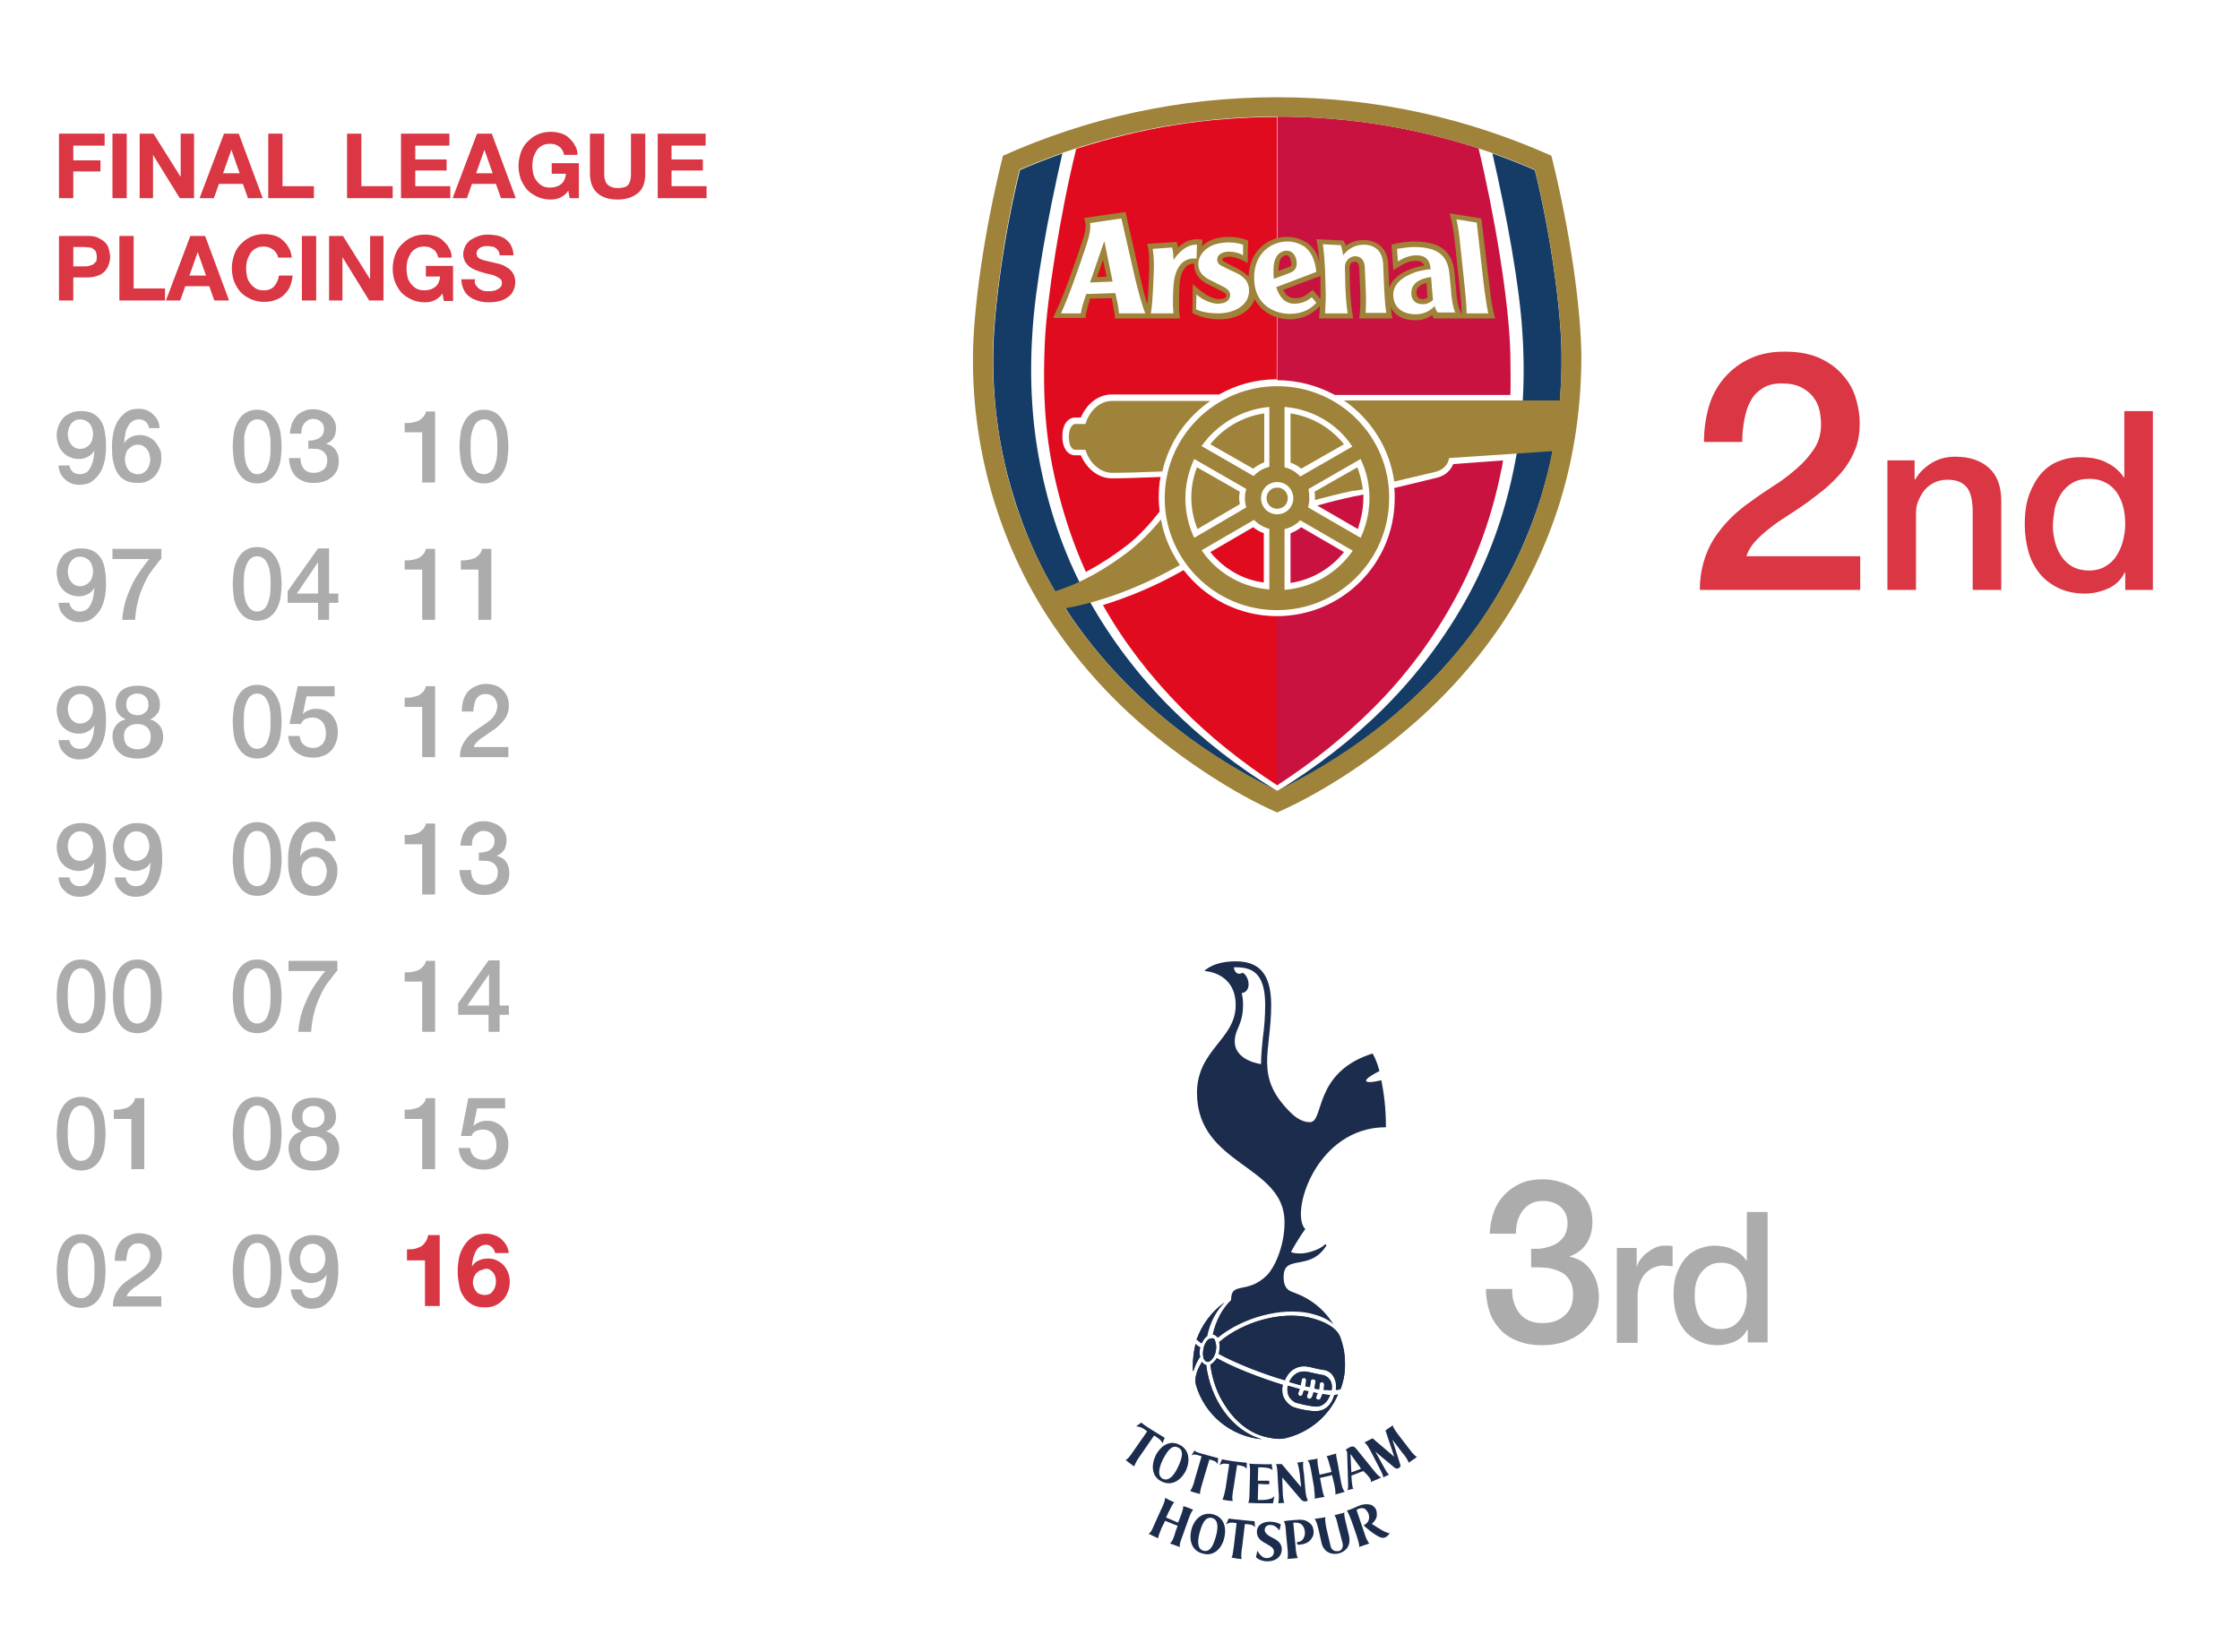 <?xml version="1.0" encoding="utf-8"?>
<!-- Generator: Adobe Illustrator 21.0.2, SVG Export Plug-In . SVG Version: 6.00 Build 0)  -->
<!DOCTYPE svg PUBLIC "-//W3C//DTD SVG 1.1//EN" "http://www.w3.org/Graphics/SVG/1.1/DTD/svg11.dtd">
<svg version="1.1" id="Layer_1" xmlns="http://www.w3.org/2000/svg" xmlns:xlink="http://www.w3.org/1999/xlink" x="0px" y="0px"
	 viewBox="0 0 486 358.5" style="enable-background:new 0 0 486 358.5;" xml:space="preserve">
<style type="text/css">
	.st0{fill:#FFFFFF;}
	.st1{fill:#DA3644;}
	.st2{fill:#ADACAC;}
	.st3{fill:#D93644;}
	.st4{fill:#1C2C4D;}
	.st5{fill:none;}
	.st6{fill:#C9123F;}
	.st7{fill:#E00B1E;}
	.st8{fill:#153C66;}
	.st9{fill:#9F833A;}
</style>
<rect class="st0" width="486" height="358.5"/>
<g>
	<path class="st1" d="M22.7,29v2.6h-6.8v3.2h5.9v2.4h-5.9V43h-3.1V29H22.7z"/>
	<path class="st1" d="M27.5,29v14h-3.1V29H27.5z"/>
	<path class="st1" d="M33.3,29l5.9,9.4h0V29h2.9v14H39l-5.8-9.4h0V43h-2.9V29H33.3z"/>
	<path class="st1" d="M51.8,29L57,43h-3.2l-1.1-3.1h-5.2L46.4,43h-3.1l5.3-14H51.8z M52,37.6l-1.8-5.1h0l-1.8,5.1H52z"/>
	<path class="st1" d="M61.3,29v11.4h6.8V43h-9.9V29H61.3z"/>
	<path class="st1" d="M78.4,29v11.4h6.8V43h-9.9V29H78.4z"/>
	<path class="st1" d="M97.5,29v2.6h-7.4v3h6.8V37h-6.8v3.4h7.6V43H87V29H97.5z"/>
	<path class="st1" d="M106.7,29l5.2,14h-3.2l-1.1-3.1h-5.2l-1.1,3.1h-3.1l5.3-14H106.7z M106.9,37.6l-1.8-5.1h0l-1.8,5.1H106.9z"/>
	<path class="st1" d="M121.5,42.9c-0.7,0.3-1.3,0.4-2,0.4c-1.1,0-2-0.2-2.9-0.6c-0.9-0.4-1.6-0.9-2.2-1.5c-0.6-0.7-1-1.4-1.4-2.3
		c-0.3-0.9-0.5-1.8-0.5-2.9c0-1,0.2-2,0.5-2.9c0.3-0.9,0.8-1.7,1.4-2.3s1.3-1.2,2.2-1.6c0.9-0.4,1.8-0.6,2.9-0.6
		c0.7,0,1.4,0.1,2.1,0.3c0.7,0.2,1.3,0.5,1.8,1s1,0.9,1.3,1.6c0.4,0.6,0.6,1.3,0.6,2.1h-2.9c-0.2-0.8-0.5-1.4-1.1-1.8
		c-0.5-0.4-1.2-0.6-1.9-0.6c-0.7,0-1.3,0.1-1.8,0.4s-0.9,0.6-1.2,1.1c-0.3,0.5-0.5,1-0.7,1.5c-0.1,0.6-0.2,1.2-0.2,1.8
		c0,0.6,0.1,1.2,0.2,1.7c0.1,0.6,0.4,1.1,0.7,1.5c0.3,0.4,0.7,0.8,1.2,1.1c0.5,0.3,1.1,0.4,1.8,0.4c1,0,1.8-0.3,2.4-0.8
		s0.9-1.3,1-2.2h-3.1v-2.3h5.9V43h-2l-0.3-1.6C122.8,42.1,122.2,42.6,121.5,42.9z"/>
	<path class="st1" d="M138.4,41.9c-1.1,0.9-2.5,1.4-4.4,1.4c-1.9,0-3.4-0.5-4.4-1.4s-1.6-2.3-1.6-4.2V29h3.1v8.7
		c0,0.4,0,0.8,0.1,1.1c0.1,0.4,0.2,0.7,0.4,1s0.5,0.5,0.9,0.7s0.9,0.3,1.5,0.3c1.1,0,1.9-0.2,2.3-0.7c0.4-0.5,0.6-1.3,0.6-2.3V29
		h3.1v8.7C140,39.6,139.5,41,138.4,41.9z"/>
	<path class="st1" d="M153.1,29v2.6h-7.4v3h6.8V37h-6.8v3.4h7.6V43h-10.6V29H153.1z"/>
	<path class="st1" d="M19.1,51.2c0.9,0,1.6,0.1,2.2,0.4s1.1,0.6,1.5,1c0.4,0.4,0.7,0.9,0.8,1.4s0.3,1.1,0.3,1.7
		c0,0.6-0.1,1.1-0.3,1.7s-0.5,1-0.8,1.4c-0.4,0.4-0.9,0.8-1.5,1s-1.4,0.4-2.2,0.4h-3.2v5h-3.1v-14H19.1z M18.3,57.8
		c0.4,0,0.7,0,1-0.1s0.6-0.2,0.9-0.3c0.2-0.2,0.4-0.4,0.6-0.6s0.2-0.6,0.2-1.1c0-0.4-0.1-0.8-0.2-1.1c-0.2-0.3-0.4-0.5-0.6-0.6
		c-0.2-0.2-0.5-0.3-0.9-0.3s-0.7-0.1-1-0.1h-2.4v4.2H18.3z"/>
	<path class="st1" d="M29,51.2v11.4h6.8v2.6h-9.9v-14H29z"/>
	<path class="st1" d="M44.5,51.2l5.2,14h-3.2l-1.1-3.1h-5.2l-1.1,3.1h-3.1l5.3-14H44.5z M44.7,59.8l-1.8-5.1h0l-1.8,5.1H44.7z"/>
	<path class="st1" d="M60,55c-0.2-0.3-0.4-0.6-0.7-0.8c-0.3-0.2-0.6-0.4-0.9-0.5c-0.3-0.1-0.7-0.2-1.1-0.2c-0.7,0-1.3,0.1-1.8,0.4
		s-0.9,0.6-1.2,1.1c-0.3,0.5-0.5,1-0.7,1.5c-0.1,0.6-0.2,1.2-0.2,1.8c0,0.6,0.1,1.2,0.2,1.7c0.1,0.6,0.4,1.1,0.7,1.5
		c0.3,0.4,0.7,0.8,1.2,1.1c0.5,0.3,1.1,0.4,1.8,0.4c0.9,0,1.7-0.3,2.2-0.9c0.5-0.6,0.9-1.3,1-2.3h3c-0.1,0.9-0.3,1.7-0.6,2.4
		c-0.3,0.7-0.8,1.3-1.3,1.8c-0.5,0.5-1.2,0.9-1.9,1.1c-0.7,0.3-1.5,0.4-2.4,0.4c-1.1,0-2-0.2-2.9-0.6c-0.9-0.4-1.6-0.9-2.2-1.5
		c-0.6-0.7-1-1.4-1.4-2.3c-0.3-0.9-0.5-1.8-0.5-2.9c0-1,0.2-2,0.5-2.9c0.3-0.9,0.8-1.7,1.4-2.3s1.3-1.2,2.2-1.6
		c0.9-0.4,1.8-0.6,2.9-0.6c0.8,0,1.5,0.1,2.2,0.3s1.3,0.5,1.8,1c0.5,0.4,1,1,1.3,1.6c0.4,0.6,0.6,1.3,0.7,2.2h-3
		C60.3,55.6,60.2,55.3,60,55z"/>
	<path class="st1" d="M68.6,51.2v14h-3.1v-14H68.6z"/>
	<path class="st1" d="M74.4,51.2l5.9,9.4h0v-9.4h2.9v14h-3.1l-5.8-9.4h0v9.4h-2.9v-14H74.4z"/>
	<path class="st1" d="M94.2,65.2c-0.7,0.3-1.3,0.4-2,0.4c-1.1,0-2-0.2-2.9-0.6c-0.9-0.4-1.6-0.9-2.2-1.5c-0.6-0.7-1-1.4-1.4-2.3
		c-0.3-0.9-0.5-1.8-0.5-2.9c0-1,0.2-2,0.5-2.9c0.3-0.9,0.8-1.7,1.4-2.3s1.3-1.2,2.2-1.6c0.9-0.4,1.8-0.6,2.9-0.6
		c0.7,0,1.4,0.1,2.1,0.3c0.7,0.2,1.3,0.5,1.8,1s1,0.9,1.3,1.6c0.4,0.6,0.6,1.3,0.6,2.1h-2.9c-0.2-0.8-0.5-1.4-1.1-1.8
		c-0.5-0.4-1.2-0.6-1.9-0.6c-0.7,0-1.3,0.1-1.8,0.4s-0.9,0.6-1.2,1.1c-0.3,0.5-0.5,1-0.7,1.5c-0.1,0.6-0.2,1.2-0.2,1.8
		c0,0.6,0.1,1.2,0.2,1.7c0.1,0.6,0.4,1.1,0.7,1.5c0.3,0.4,0.7,0.8,1.2,1.1c0.5,0.3,1.1,0.4,1.8,0.4c1,0,1.8-0.3,2.4-0.8
		s0.9-1.3,1-2.2h-3.1v-2.3h5.9v7.6h-2L96,63.7C95.5,64.4,94.9,64.9,94.2,65.2z"/>
	<path class="st1" d="M103.2,61.8c0.2,0.3,0.4,0.6,0.7,0.8c0.3,0.2,0.6,0.4,1,0.5c0.4,0.1,0.8,0.1,1.2,0.1c0.3,0,0.6,0,0.9-0.1
		c0.3,0,0.6-0.1,0.9-0.3c0.3-0.1,0.5-0.3,0.7-0.5c0.2-0.2,0.3-0.5,0.3-0.9c0-0.4-0.1-0.7-0.4-0.9c-0.2-0.2-0.6-0.4-1-0.6
		c-0.4-0.2-0.8-0.3-1.3-0.4c-0.5-0.1-1-0.2-1.5-0.4c-0.5-0.1-1-0.3-1.5-0.5c-0.5-0.2-0.9-0.4-1.3-0.7c-0.4-0.3-0.7-0.7-1-1.1
		c-0.2-0.5-0.4-1-0.4-1.6c0-0.7,0.2-1.3,0.5-1.9c0.3-0.5,0.7-1,1.2-1.3s1.1-0.6,1.7-0.8c0.6-0.2,1.3-0.3,1.9-0.3
		c0.7,0,1.4,0.1,2.1,0.2c0.7,0.2,1.3,0.4,1.8,0.8c0.5,0.4,0.9,0.8,1.2,1.4c0.3,0.6,0.5,1.3,0.5,2.1h-3c0-0.4-0.1-0.8-0.3-1
		c-0.2-0.3-0.4-0.5-0.6-0.6c-0.2-0.2-0.5-0.3-0.9-0.3c-0.3-0.1-0.7-0.1-1.1-0.1c-0.2,0-0.5,0-0.7,0.1c-0.2,0.1-0.5,0.1-0.7,0.3
		c-0.2,0.1-0.4,0.3-0.5,0.5c-0.1,0.2-0.2,0.4-0.2,0.7c0,0.3,0.1,0.5,0.2,0.7c0.1,0.2,0.3,0.3,0.6,0.5c0.3,0.1,0.7,0.3,1.3,0.4
		c0.5,0.1,1.3,0.3,2.1,0.5c0.3,0.1,0.6,0.1,1.1,0.3c0.5,0.1,0.9,0.4,1.4,0.7s0.9,0.7,1.2,1.2c0.3,0.5,0.5,1.1,0.5,1.9
		c0,0.6-0.1,1.2-0.4,1.8c-0.2,0.6-0.6,1-1.1,1.4c-0.5,0.4-1.1,0.7-1.8,0.9c-0.7,0.2-1.6,0.3-2.5,0.3c-0.8,0-1.5-0.1-2.2-0.3
		c-0.7-0.2-1.4-0.5-1.9-0.9c-0.6-0.4-1-0.9-1.3-1.6c-0.3-0.6-0.5-1.4-0.5-2.2h3C102.9,61.1,103,61.5,103.2,61.8z"/>
</g>
<g>
	<g>
		<path class="st2" d="M15,100.8c0.1,0.6,0.3,1.1,0.7,1.5c0.4,0.4,0.9,0.6,1.6,0.6c0.7,0,1.2-0.2,1.6-0.5c0.4-0.4,0.7-0.8,0.9-1.3
			c0.2-0.5,0.4-1.1,0.5-1.7c0.1-0.6,0.1-1.2,0.2-1.7l0,0c-0.3,0.6-0.8,1.1-1.4,1.4c-0.6,0.3-1.2,0.5-1.9,0.5c-0.7,0-1.4-0.1-2-0.4
			c-0.6-0.2-1.1-0.6-1.5-1c-0.4-0.4-0.8-1-1-1.6c-0.2-0.6-0.4-1.4-0.4-2.1c0-0.7,0.1-1.4,0.4-2.1c0.2-0.6,0.6-1.2,1-1.7
			c0.5-0.5,1-0.8,1.7-1.1s1.4-0.4,2.2-0.4c1.1,0,2,0.2,2.7,0.6c0.7,0.4,1.3,1,1.7,1.7c0.4,0.7,0.7,1.6,0.8,2.6c0.2,1,0.2,2,0.2,3.1
			c0,0.9-0.1,1.9-0.3,2.8c-0.2,0.9-0.5,1.8-1,2.6c-0.5,0.8-1.1,1.4-1.8,1.9c-0.7,0.5-1.7,0.7-2.7,0.7c-0.6,0-1.2-0.1-1.7-0.3
			s-1-0.5-1.4-0.9c-0.4-0.4-0.8-0.8-1-1.3s-0.4-1.1-0.4-1.7H15z M17.4,91c-0.5,0-0.9,0.1-1.2,0.3c-0.3,0.2-0.6,0.4-0.8,0.7
			c-0.2,0.3-0.4,0.6-0.5,1c-0.1,0.4-0.2,0.8-0.2,1.2c0,0.4,0.1,0.8,0.2,1.2s0.3,0.7,0.5,1c0.2,0.3,0.5,0.5,0.8,0.7
			c0.3,0.2,0.7,0.3,1.2,0.3c0.5,0,0.9-0.1,1.2-0.3c0.4-0.2,0.6-0.4,0.9-0.7c0.2-0.3,0.4-0.6,0.5-1c0.1-0.4,0.2-0.8,0.2-1.2
			c0-0.4-0.1-0.8-0.2-1.2c-0.1-0.4-0.3-0.7-0.5-1c-0.2-0.3-0.5-0.5-0.9-0.7C18.3,91.1,17.8,91,17.4,91z"/>
		<path class="st2" d="M32.4,93.1c-0.1-0.6-0.3-1.1-0.7-1.5c-0.4-0.4-0.9-0.6-1.6-0.6c-0.5,0-0.8,0.1-1.2,0.3
			c-0.3,0.2-0.6,0.4-0.8,0.7c-0.2,0.3-0.4,0.6-0.6,1c-0.1,0.4-0.3,0.7-0.3,1.1s-0.2,0.8-0.2,1.2S27,96,26.9,96.3l0,0
			c0.3-0.6,0.8-1.1,1.4-1.4s1.2-0.5,1.9-0.5c0.8,0,1.4,0.1,2,0.4c0.6,0.3,1.1,0.6,1.5,1.1s0.7,1,1,1.6s0.3,1.3,0.3,2
			c0,0.7-0.1,1.4-0.4,2.1c-0.2,0.6-0.6,1.2-1,1.7c-0.5,0.5-1,0.8-1.6,1.1c-0.6,0.3-1.3,0.4-2.1,0.4c-1.1,0-2.1-0.2-2.8-0.6
			c-0.7-0.4-1.3-1-1.7-1.7c-0.4-0.7-0.7-1.6-0.9-2.6s-0.2-2-0.2-3.2c0-0.9,0.1-1.9,0.3-2.8c0.2-0.9,0.5-1.8,1-2.6
			c0.5-0.8,1.1-1.4,1.8-1.9s1.7-0.7,2.7-0.7c0.6,0,1.2,0.1,1.7,0.3c0.5,0.2,1,0.5,1.4,0.9c0.4,0.4,0.8,0.8,1,1.3
			c0.3,0.5,0.4,1.1,0.4,1.7H32.4z M29.9,102.9c0.5,0,0.9-0.1,1.2-0.3s0.6-0.4,0.8-0.7c0.2-0.3,0.4-0.6,0.5-1
			c0.1-0.4,0.2-0.8,0.2-1.2c0-0.4-0.1-0.8-0.2-1.2c-0.1-0.4-0.3-0.7-0.5-1c-0.2-0.3-0.5-0.5-0.8-0.7c-0.3-0.2-0.7-0.3-1.2-0.3
			c-0.5,0-0.9,0.1-1.2,0.3c-0.3,0.2-0.6,0.4-0.9,0.7s-0.4,0.6-0.5,1c-0.1,0.4-0.2,0.8-0.2,1.2s0.1,0.8,0.2,1.2
			c0.1,0.4,0.3,0.7,0.5,1s0.5,0.5,0.9,0.7C29.1,102.8,29.5,102.9,29.9,102.9z"/>
	</g>
</g>
<g>
	<g>
		<path class="st2" d="M15,130.6c0.1,0.6,0.3,1.1,0.7,1.5c0.4,0.4,0.9,0.6,1.6,0.6c0.7,0,1.2-0.2,1.6-0.5c0.4-0.4,0.7-0.8,0.9-1.3
			c0.2-0.5,0.4-1.1,0.5-1.7c0.1-0.6,0.1-1.2,0.2-1.7l0,0c-0.3,0.6-0.8,1.1-1.4,1.4c-0.6,0.3-1.2,0.5-1.9,0.5c-0.7,0-1.4-0.1-2-0.4
			c-0.6-0.2-1.1-0.6-1.5-1c-0.4-0.4-0.8-1-1-1.6c-0.2-0.6-0.4-1.4-0.4-2.1c0-0.7,0.1-1.4,0.4-2.1c0.2-0.6,0.6-1.2,1-1.7
			c0.5-0.5,1-0.8,1.7-1.1s1.4-0.4,2.2-0.4c1.1,0,2,0.2,2.7,0.6c0.7,0.4,1.3,1,1.7,1.7c0.4,0.7,0.7,1.6,0.8,2.6c0.2,1,0.2,2,0.2,3.1
			c0,0.9-0.1,1.9-0.3,2.8c-0.2,0.9-0.5,1.8-1,2.6c-0.5,0.8-1.1,1.4-1.8,1.9c-0.7,0.5-1.7,0.7-2.7,0.7c-0.6,0-1.2-0.1-1.7-0.3
			s-1-0.5-1.4-0.9c-0.4-0.4-0.8-0.8-1-1.3s-0.4-1.1-0.4-1.7H15z M17.4,120.8c-0.5,0-0.9,0.1-1.2,0.3c-0.3,0.2-0.6,0.4-0.8,0.7
			c-0.2,0.3-0.4,0.6-0.5,1c-0.1,0.4-0.2,0.8-0.2,1.2c0,0.4,0.1,0.8,0.2,1.2s0.3,0.7,0.5,1c0.2,0.3,0.5,0.5,0.8,0.7
			c0.3,0.2,0.7,0.3,1.2,0.3c0.5,0,0.9-0.1,1.2-0.3c0.4-0.2,0.6-0.4,0.9-0.7c0.2-0.3,0.4-0.6,0.5-1c0.1-0.4,0.2-0.8,0.2-1.2
			c0-0.4-0.1-0.8-0.2-1.2c-0.1-0.4-0.3-0.7-0.5-1c-0.2-0.3-0.5-0.5-0.9-0.7C18.3,120.9,17.8,120.8,17.4,120.8z"/>
		<path class="st2" d="M24.4,119.1H35v2.1c-0.8,0.9-1.5,1.9-2.2,2.8s-1.2,2-1.7,3.1c-0.5,1.1-0.9,2.2-1.2,3.5
			c-0.3,1.2-0.5,2.5-0.6,3.9h-2.8c0.1-1.2,0.3-2.4,0.6-3.6s0.8-2.3,1.3-3.5c0.5-1.1,1.1-2.2,1.8-3.2c0.7-1,1.4-2,2.2-2.9h-8V119.1z"
			/>
	</g>
</g>
<g>
	<g>
		<path class="st2" d="M15,160.4c0.1,0.6,0.3,1.1,0.7,1.5c0.4,0.4,0.9,0.6,1.6,0.6c0.7,0,1.2-0.2,1.6-0.5c0.4-0.4,0.7-0.8,0.9-1.3
			c0.2-0.5,0.4-1.1,0.5-1.7c0.1-0.6,0.1-1.2,0.2-1.7l0,0c-0.3,0.6-0.8,1.1-1.4,1.4c-0.6,0.3-1.2,0.5-1.9,0.5c-0.7,0-1.4-0.1-2-0.4
			c-0.6-0.2-1.1-0.6-1.5-1c-0.4-0.4-0.8-1-1-1.6c-0.2-0.6-0.4-1.4-0.4-2.1c0-0.7,0.1-1.4,0.4-2.1c0.2-0.6,0.6-1.2,1-1.7
			c0.5-0.5,1-0.8,1.7-1.1s1.4-0.4,2.2-0.4c1.1,0,2,0.2,2.7,0.6c0.7,0.4,1.3,1,1.7,1.7c0.4,0.7,0.7,1.6,0.8,2.6c0.2,1,0.2,2,0.2,3.1
			c0,0.9-0.1,1.9-0.3,2.8c-0.2,0.9-0.5,1.8-1,2.6c-0.5,0.8-1.1,1.4-1.8,1.9c-0.7,0.5-1.7,0.7-2.7,0.7c-0.6,0-1.2-0.1-1.7-0.3
			s-1-0.5-1.4-0.9c-0.4-0.4-0.8-0.8-1-1.3s-0.4-1.1-0.4-1.7H15z M17.4,150.6c-0.5,0-0.9,0.1-1.2,0.3c-0.3,0.2-0.6,0.4-0.8,0.7
			c-0.2,0.3-0.4,0.6-0.5,1c-0.1,0.4-0.2,0.8-0.2,1.2c0,0.4,0.1,0.8,0.2,1.2s0.3,0.7,0.5,1c0.2,0.3,0.5,0.5,0.8,0.7
			c0.3,0.2,0.7,0.3,1.2,0.3c0.5,0,0.9-0.1,1.2-0.3c0.4-0.2,0.6-0.4,0.9-0.7c0.2-0.3,0.4-0.6,0.5-1c0.1-0.4,0.2-0.8,0.2-1.2
			c0-0.4-0.1-0.8-0.2-1.2c-0.1-0.4-0.3-0.7-0.5-1c-0.2-0.3-0.5-0.5-0.9-0.7C18.3,150.7,17.8,150.6,17.4,150.6z"/>
		<path class="st2" d="M29.8,164.6c-0.8,0-1.5-0.1-2.2-0.3c-0.7-0.2-1.2-0.5-1.7-1c-0.5-0.4-0.9-0.9-1.1-1.5s-0.4-1.3-0.4-2
			c0-1,0.3-1.8,0.8-2.4c0.5-0.7,1.2-1.1,2.1-1.3v0c-0.7-0.3-1.2-0.7-1.6-1.2c-0.4-0.6-0.6-1.2-0.6-1.9c0-1.3,0.4-2.4,1.2-3.1
			c0.8-0.7,2-1.1,3.6-1.1s2.7,0.4,3.6,1.1c0.8,0.7,1.2,1.8,1.2,3.1c0,0.7-0.2,1.4-0.6,1.9c-0.4,0.5-0.9,1-1.6,1.2v0
			c0.9,0.2,1.6,0.7,2.1,1.3s0.8,1.5,0.8,2.4c0,0.7-0.1,1.4-0.4,2s-0.6,1.1-1.1,1.5s-1.1,0.7-1.7,1C31.3,164.5,30.6,164.6,29.8,164.6
			z M29.8,162.6c0.8,0,1.5-0.2,2.1-0.7c0.6-0.5,0.8-1.2,0.8-2.1c0-0.9-0.3-1.5-0.8-2c-0.6-0.5-1.3-0.7-2.1-0.7s-1.5,0.2-2.1,0.7
			c-0.6,0.5-0.8,1.1-0.8,2c0,0.9,0.3,1.6,0.8,2.1C28.3,162.3,29,162.6,29.8,162.6z M29.8,150.5c-0.7,0-1.2,0.2-1.7,0.6
			c-0.5,0.4-0.7,1-0.7,1.8c0,0.7,0.2,1.3,0.7,1.7c0.5,0.4,1,0.6,1.7,0.6c0.7,0,1.3-0.2,1.7-0.6c0.5-0.4,0.7-0.9,0.7-1.7
			c0-0.8-0.2-1.3-0.7-1.8C31,150.7,30.5,150.5,29.8,150.5z"/>
	</g>
</g>
<g>
	<path class="st2" d="M15,190.2c0.1,0.6,0.3,1.1,0.7,1.5c0.4,0.4,0.9,0.6,1.6,0.6c0.7,0,1.2-0.2,1.6-0.5c0.4-0.4,0.7-0.8,0.9-1.3
		c0.2-0.5,0.4-1.1,0.5-1.7c0.1-0.6,0.1-1.2,0.2-1.7l0,0c-0.3,0.6-0.8,1.1-1.4,1.4c-0.6,0.3-1.2,0.5-1.9,0.5c-0.7,0-1.4-0.1-2-0.4
		c-0.6-0.2-1.1-0.6-1.5-1c-0.4-0.4-0.8-1-1-1.6c-0.2-0.6-0.4-1.4-0.4-2.1c0-0.7,0.1-1.4,0.4-2.1c0.2-0.6,0.6-1.2,1-1.7
		c0.5-0.5,1-0.8,1.7-1.1s1.4-0.4,2.2-0.4c1.1,0,2,0.2,2.7,0.6c0.7,0.4,1.3,1,1.7,1.7c0.4,0.7,0.7,1.6,0.8,2.6c0.2,1,0.2,2,0.2,3.1
		c0,0.9-0.1,1.9-0.3,2.8c-0.2,0.9-0.5,1.8-1,2.6c-0.5,0.8-1.1,1.4-1.8,1.9c-0.7,0.5-1.7,0.7-2.7,0.7c-0.6,0-1.2-0.1-1.7-0.3
		s-1-0.5-1.4-0.9c-0.4-0.4-0.8-0.8-1-1.3s-0.4-1.1-0.4-1.7H15z M17.4,180.4c-0.5,0-0.9,0.1-1.2,0.3c-0.3,0.2-0.6,0.4-0.8,0.7
		c-0.2,0.3-0.4,0.6-0.5,1c-0.1,0.4-0.2,0.8-0.2,1.2c0,0.4,0.1,0.8,0.2,1.2s0.3,0.7,0.5,1c0.2,0.3,0.5,0.5,0.8,0.7
		c0.3,0.2,0.7,0.3,1.2,0.3c0.5,0,0.9-0.1,1.2-0.3c0.4-0.2,0.6-0.4,0.9-0.7c0.2-0.3,0.4-0.6,0.5-1c0.1-0.4,0.2-0.8,0.2-1.2
		c0-0.4-0.1-0.8-0.2-1.2c-0.1-0.4-0.3-0.7-0.5-1c-0.2-0.3-0.5-0.5-0.9-0.7C18.3,180.5,17.8,180.4,17.4,180.4z"/>
	<path class="st2" d="M27.2,190.2c0.1,0.6,0.3,1.1,0.7,1.5c0.4,0.4,0.9,0.6,1.6,0.6c0.7,0,1.2-0.2,1.6-0.5c0.4-0.4,0.7-0.8,0.9-1.3
		c0.2-0.5,0.4-1.1,0.5-1.7c0.1-0.6,0.1-1.2,0.2-1.7l0,0c-0.3,0.6-0.8,1.1-1.4,1.4c-0.6,0.3-1.2,0.5-1.9,0.5c-0.7,0-1.4-0.1-2-0.4
		c-0.6-0.2-1.1-0.6-1.5-1c-0.4-0.4-0.8-1-1-1.6c-0.2-0.6-0.4-1.4-0.4-2.1c0-0.7,0.1-1.4,0.4-2.1c0.2-0.6,0.6-1.2,1-1.7
		c0.5-0.5,1-0.8,1.7-1.1s1.4-0.4,2.2-0.4c1.1,0,2,0.2,2.7,0.6c0.7,0.4,1.3,1,1.7,1.7c0.4,0.7,0.7,1.6,0.8,2.6c0.2,1,0.2,2,0.2,3.1
		c0,0.9-0.1,1.9-0.3,2.8c-0.2,0.9-0.5,1.8-1,2.6c-0.5,0.8-1.1,1.4-1.8,1.9c-0.7,0.5-1.7,0.7-2.7,0.7c-0.6,0-1.2-0.1-1.7-0.3
		s-1-0.5-1.4-0.9c-0.4-0.4-0.8-0.8-1-1.3s-0.4-1.1-0.4-1.7H27.2z M29.6,180.4c-0.5,0-0.9,0.1-1.2,0.3c-0.3,0.2-0.6,0.4-0.8,0.7
		c-0.2,0.3-0.4,0.6-0.5,1c-0.1,0.4-0.2,0.8-0.2,1.2c0,0.4,0.1,0.8,0.2,1.2s0.3,0.7,0.5,1c0.2,0.3,0.5,0.5,0.8,0.7s0.7,0.3,1.2,0.3
		c0.5,0,0.9-0.1,1.2-0.3c0.4-0.2,0.6-0.4,0.9-0.7c0.2-0.3,0.4-0.6,0.5-1c0.1-0.4,0.2-0.8,0.2-1.2c0-0.4-0.1-0.8-0.2-1.2
		c-0.1-0.4-0.3-0.7-0.5-1c-0.2-0.3-0.5-0.5-0.9-0.7C30.5,180.5,30.1,180.4,29.6,180.4z"/>
</g>
<g>
	<path class="st2" d="M17.6,208.2c1.1,0,2,0.3,2.7,0.8s1.2,1.2,1.6,1.9c0.4,0.8,0.7,1.6,0.8,2.6c0.1,0.9,0.2,1.8,0.2,2.7
		c0,0.9-0.1,1.8-0.2,2.7c-0.1,0.9-0.4,1.8-0.8,2.6c-0.4,0.8-0.9,1.4-1.6,1.9s-1.6,0.8-2.7,0.8c-1.1,0-2-0.3-2.7-0.8
		s-1.2-1.2-1.6-1.9c-0.4-0.8-0.7-1.6-0.8-2.6c-0.1-0.9-0.2-1.8-0.2-2.7c0-0.9,0.1-1.8,0.2-2.7c0.1-0.9,0.4-1.8,0.8-2.6
		c0.4-0.8,0.9-1.4,1.6-1.9S16.5,208.2,17.6,208.2z M17.6,222.1c0.5,0,1-0.2,1.4-0.5s0.7-0.7,0.9-1.3c0.2-0.5,0.4-1.2,0.5-1.9
		s0.1-1.5,0.1-2.3s0-1.6-0.1-2.3c-0.1-0.7-0.2-1.3-0.5-1.9c-0.2-0.5-0.5-1-0.9-1.3s-0.8-0.5-1.4-0.5c-0.6,0-1,0.2-1.4,0.5
		c-0.4,0.3-0.6,0.7-0.9,1.3c-0.2,0.5-0.4,1.2-0.5,1.9c-0.1,0.7-0.1,1.5-0.1,2.3s0,1.6,0.1,2.3c0.1,0.7,0.2,1.3,0.5,1.9
		c0.2,0.5,0.5,1,0.9,1.3C16.5,221.9,17,222.1,17.6,222.1z"/>
	<path class="st2" d="M29.8,208.2c1.1,0,2,0.3,2.7,0.8c0.7,0.5,1.2,1.2,1.6,1.9c0.4,0.8,0.7,1.6,0.8,2.6c0.1,0.9,0.2,1.8,0.2,2.7
		c0,0.9-0.1,1.8-0.2,2.7c-0.1,0.9-0.4,1.8-0.8,2.6c-0.4,0.8-0.9,1.4-1.6,1.9c-0.7,0.5-1.6,0.8-2.7,0.8c-1.1,0-2-0.3-2.7-0.8
		s-1.2-1.2-1.6-1.9c-0.4-0.8-0.7-1.6-0.8-2.6c-0.1-0.9-0.2-1.8-0.2-2.7c0-0.9,0.1-1.8,0.2-2.7c0.1-0.9,0.4-1.8,0.8-2.6
		c0.4-0.8,0.9-1.4,1.6-1.9S28.7,208.2,29.8,208.2z M29.8,222.1c0.5,0,1-0.2,1.4-0.5s0.7-0.7,0.9-1.3c0.2-0.5,0.4-1.2,0.5-1.9
		s0.1-1.5,0.1-2.3s0-1.6-0.1-2.3c-0.1-0.7-0.2-1.3-0.5-1.9c-0.2-0.5-0.5-1-0.9-1.3s-0.8-0.5-1.4-0.5c-0.6,0-1,0.2-1.4,0.5
		c-0.4,0.3-0.6,0.7-0.9,1.3c-0.2,0.5-0.4,1.2-0.5,1.9c-0.1,0.7-0.1,1.5-0.1,2.3s0,1.6,0.1,2.3c0.1,0.7,0.2,1.3,0.5,1.9
		c0.2,0.5,0.5,1,0.9,1.3C28.8,221.9,29.2,222.1,29.8,222.1z"/>
</g>
<g>
	<path class="st2" d="M17.6,238c1.1,0,2,0.3,2.7,0.8s1.2,1.2,1.6,1.9c0.4,0.8,0.7,1.6,0.8,2.6c0.1,0.9,0.2,1.8,0.2,2.7
		c0,0.9-0.1,1.8-0.2,2.7c-0.1,0.9-0.4,1.8-0.8,2.6c-0.4,0.8-0.9,1.4-1.6,1.9s-1.6,0.8-2.7,0.8c-1.1,0-2-0.3-2.7-0.8
		s-1.2-1.2-1.6-1.9c-0.4-0.8-0.7-1.6-0.8-2.6c-0.1-0.9-0.2-1.8-0.2-2.7c0-0.9,0.1-1.8,0.2-2.7c0.1-0.9,0.4-1.8,0.8-2.6
		c0.4-0.8,0.9-1.4,1.6-1.9S16.5,238,17.6,238z M17.6,251.9c0.5,0,1-0.2,1.4-0.5s0.7-0.7,0.9-1.3c0.2-0.5,0.4-1.2,0.5-1.9
		s0.1-1.5,0.1-2.3s0-1.6-0.1-2.3c-0.1-0.7-0.2-1.3-0.5-1.9c-0.2-0.5-0.5-1-0.9-1.3s-0.8-0.5-1.4-0.5c-0.6,0-1,0.2-1.4,0.5
		c-0.4,0.3-0.6,0.7-0.9,1.3c-0.2,0.5-0.4,1.2-0.5,1.9c-0.1,0.7-0.1,1.5-0.1,2.3s0,1.6,0.1,2.3c0.1,0.7,0.2,1.3,0.5,1.9
		c0.2,0.5,0.5,1,0.9,1.3C16.5,251.7,17,251.9,17.6,251.9z"/>
	<path class="st2" d="M24.8,240.8c0.5,0,1,0,1.5-0.1c0.5-0.1,0.9-0.2,1.4-0.4c0.4-0.2,0.7-0.5,1-0.8c0.3-0.3,0.5-0.7,0.6-1.2h2v15.4
		h-2.8v-10.9h-3.8V240.8z"/>
</g>
<g>
	<path class="st2" d="M17.6,267.8c1.1,0,2,0.3,2.7,0.8s1.2,1.2,1.6,1.9c0.4,0.8,0.7,1.6,0.8,2.6c0.1,0.9,0.2,1.8,0.2,2.7
		c0,0.9-0.1,1.8-0.2,2.7c-0.1,0.9-0.4,1.8-0.8,2.6c-0.4,0.8-0.9,1.4-1.6,1.9s-1.6,0.8-2.7,0.8c-1.1,0-2-0.3-2.7-0.8
		s-1.2-1.2-1.6-1.9c-0.4-0.8-0.7-1.6-0.8-2.6c-0.1-0.9-0.2-1.8-0.2-2.7c0-0.9,0.1-1.8,0.2-2.7c0.1-0.9,0.4-1.8,0.8-2.6
		c0.4-0.8,0.9-1.4,1.6-1.9S16.5,267.8,17.6,267.8z M17.6,281.7c0.5,0,1-0.2,1.4-0.5s0.7-0.7,0.9-1.3c0.2-0.5,0.4-1.2,0.5-1.9
		s0.1-1.5,0.1-2.3s0-1.6-0.1-2.3c-0.1-0.7-0.2-1.3-0.5-1.9c-0.2-0.5-0.5-1-0.9-1.3s-0.8-0.5-1.4-0.5c-0.6,0-1,0.2-1.4,0.5
		c-0.4,0.3-0.6,0.7-0.9,1.3c-0.2,0.5-0.4,1.2-0.5,1.9c-0.1,0.7-0.1,1.5-0.1,2.3s0,1.6,0.1,2.3c0.1,0.7,0.2,1.3,0.5,1.9
		c0.2,0.5,0.5,1,0.9,1.3C16.5,281.5,17,281.7,17.6,281.7z"/>
	<path class="st2" d="M35.1,283.5H24.5c0-1.3,0.3-2.4,0.9-3.3c0.6-1,1.4-1.8,2.5-2.5c0.5-0.4,1-0.7,1.6-1.1c0.5-0.3,1-0.7,1.5-1.1
		c0.5-0.4,0.8-0.8,1.1-1.3c0.3-0.5,0.4-1,0.5-1.6c0-0.3,0-0.6-0.1-0.9c-0.1-0.3-0.2-0.6-0.4-0.9c-0.2-0.3-0.5-0.5-0.8-0.7
		c-0.3-0.2-0.8-0.3-1.3-0.3c-0.5,0-0.9,0.1-1.2,0.3c-0.3,0.2-0.6,0.5-0.8,0.8s-0.3,0.8-0.4,1.2c-0.1,0.5-0.2,1-0.2,1.5h-2.5
		c0-0.9,0.1-1.6,0.3-2.4c0.2-0.7,0.6-1.4,1-1.9c0.5-0.5,1-0.9,1.7-1.2c0.7-0.3,1.4-0.5,2.3-0.5c0.9,0,1.7,0.2,2.4,0.5
		c0.6,0.3,1.1,0.7,1.5,1.2c0.4,0.5,0.7,1,0.8,1.5c0.2,0.6,0.2,1.1,0.2,1.6c0,0.6-0.1,1.2-0.3,1.7c-0.2,0.5-0.4,1-0.8,1.4
		c-0.3,0.4-0.7,0.8-1.1,1.2c-0.4,0.4-0.8,0.7-1.3,1c-0.4,0.3-0.9,0.6-1.3,0.9c-0.4,0.3-0.8,0.6-1.2,0.8c-0.4,0.3-0.7,0.6-1,0.9
		s-0.5,0.6-0.6,1h7.5V283.5z"/>
</g>
<g>
	<path class="st2" d="M55.8,88.9c1.1,0,2,0.3,2.7,0.8s1.2,1.2,1.6,1.9c0.4,0.8,0.7,1.6,0.8,2.6c0.1,0.9,0.2,1.8,0.2,2.7
		c0,0.9-0.1,1.8-0.2,2.7c-0.1,0.9-0.4,1.8-0.8,2.6c-0.4,0.8-0.9,1.4-1.6,1.9s-1.6,0.8-2.7,0.8c-1.1,0-2-0.3-2.7-0.8
		s-1.2-1.2-1.6-1.9c-0.4-0.8-0.7-1.6-0.8-2.6c-0.1-0.9-0.2-1.8-0.2-2.7c0-0.9,0.1-1.8,0.2-2.7c0.1-0.9,0.4-1.8,0.8-2.6
		c0.4-0.8,0.9-1.4,1.6-1.9S54.7,88.9,55.8,88.9z M55.8,102.9c0.5,0,1-0.2,1.4-0.5s0.7-0.7,0.9-1.3c0.2-0.5,0.4-1.2,0.5-1.9
		s0.1-1.5,0.1-2.3s0-1.6-0.1-2.3c-0.1-0.7-0.2-1.3-0.5-1.9c-0.2-0.5-0.5-1-0.9-1.3S56.3,91,55.8,91c-0.6,0-1,0.2-1.4,0.5
		c-0.4,0.3-0.6,0.7-0.9,1.3c-0.2,0.5-0.4,1.2-0.5,1.9C53,95.4,53,96.1,53,96.9s0,1.6,0.1,2.3c0.1,0.7,0.2,1.3,0.5,1.9
		c0.2,0.5,0.5,1,0.9,1.3C54.8,102.7,55.2,102.9,55.8,102.9z"/>
	<path class="st2" d="M66.9,95.6c0.4,0,0.8,0,1.2-0.1s0.8-0.2,1.1-0.4s0.6-0.4,0.8-0.8c0.2-0.3,0.3-0.7,0.3-1.2
		c0-0.7-0.2-1.2-0.7-1.6c-0.4-0.4-1-0.6-1.7-0.6c-0.4,0-0.8,0.1-1.1,0.3c-0.3,0.2-0.6,0.4-0.8,0.7c-0.2,0.3-0.4,0.6-0.5,1
		s-0.1,0.8-0.1,1.2h-2.5c0-0.7,0.2-1.4,0.4-2.1c0.2-0.6,0.6-1.2,1-1.7c0.4-0.5,1-0.8,1.6-1.1c0.6-0.3,1.3-0.4,2.1-0.4
		c0.6,0,1.2,0.1,1.8,0.3s1.1,0.4,1.6,0.8c0.5,0.3,0.8,0.8,1.1,1.3c0.3,0.5,0.4,1.1,0.4,1.8c0,0.8-0.2,1.5-0.5,2
		c-0.4,0.6-0.9,1-1.7,1.3v0c0.9,0.2,1.6,0.6,2.1,1.3c0.5,0.7,0.7,1.5,0.7,2.5c0,0.7-0.1,1.4-0.4,2c-0.3,0.6-0.7,1.1-1.2,1.5
		c-0.5,0.4-1.1,0.7-1.7,0.9c-0.7,0.2-1.4,0.3-2.1,0.3c-0.9,0-1.7-0.1-2.3-0.4c-0.7-0.3-1.2-0.6-1.7-1.1c-0.4-0.5-0.8-1-1-1.7
		c-0.2-0.7-0.4-1.4-0.4-2.2h2.5c0,0.9,0.2,1.7,0.7,2.3c0.5,0.6,1.2,0.9,2.2,0.9c0.8,0,1.5-0.2,2.1-0.7s0.8-1.2,0.8-2
		c0-0.6-0.1-1.1-0.4-1.4c-0.2-0.4-0.5-0.6-0.9-0.8s-0.8-0.3-1.3-0.3c-0.5,0-1-0.1-1.5,0V95.6z"/>
</g>
<g>
	<path class="st2" d="M55.8,118.7c1.1,0,2,0.3,2.7,0.8s1.2,1.2,1.6,1.9c0.4,0.8,0.7,1.6,0.8,2.6c0.1,0.9,0.2,1.8,0.2,2.7
		c0,0.9-0.1,1.8-0.2,2.7c-0.1,0.9-0.4,1.8-0.8,2.6c-0.4,0.8-0.9,1.4-1.6,1.9s-1.6,0.8-2.7,0.8c-1.1,0-2-0.3-2.7-0.8
		s-1.2-1.2-1.6-1.9c-0.4-0.8-0.7-1.6-0.8-2.6c-0.1-0.9-0.2-1.8-0.2-2.7c0-0.9,0.1-1.8,0.2-2.7c0.1-0.9,0.4-1.8,0.8-2.6
		c0.4-0.8,0.9-1.4,1.6-1.9S54.7,118.7,55.8,118.7z M55.8,132.7c0.5,0,1-0.2,1.4-0.5s0.7-0.7,0.9-1.3c0.2-0.5,0.4-1.2,0.5-1.9
		s0.1-1.5,0.1-2.3s0-1.6-0.1-2.3c-0.1-0.7-0.2-1.3-0.5-1.9c-0.2-0.5-0.5-1-0.9-1.3s-0.8-0.5-1.4-0.5c-0.6,0-1,0.2-1.4,0.5
		c-0.4,0.3-0.6,0.7-0.9,1.3c-0.2,0.5-0.4,1.2-0.5,1.9c-0.1,0.7-0.1,1.5-0.1,2.3s0,1.6,0.1,2.3c0.1,0.7,0.2,1.3,0.5,1.9
		c0.2,0.5,0.5,1,0.9,1.3C54.8,132.5,55.2,132.7,55.8,132.7z"/>
	<path class="st2" d="M73.4,130.8h-2v3.7H69v-3.7h-6.6v-2.5l6.6-9.3h2.4v9.8h2V130.8z M64.4,128.8H69V122h0L64.4,128.8z"/>
</g>
<g>
	<path class="st2" d="M55.8,148.6c1.1,0,2,0.3,2.7,0.8s1.2,1.2,1.6,1.9c0.4,0.8,0.7,1.6,0.8,2.6c0.1,0.9,0.2,1.8,0.2,2.7
		c0,0.9-0.1,1.8-0.2,2.7c-0.1,0.9-0.4,1.8-0.8,2.6c-0.4,0.8-0.9,1.4-1.6,1.9s-1.6,0.8-2.7,0.8c-1.1,0-2-0.3-2.7-0.8
		s-1.2-1.2-1.6-1.9c-0.4-0.8-0.7-1.6-0.8-2.6c-0.1-0.9-0.2-1.8-0.2-2.7c0-0.9,0.1-1.8,0.2-2.7c0.1-0.9,0.4-1.8,0.8-2.6
		c0.4-0.8,0.9-1.4,1.6-1.9S54.7,148.6,55.8,148.6z M55.8,162.5c0.5,0,1-0.2,1.4-0.5s0.7-0.7,0.9-1.3c0.2-0.5,0.4-1.2,0.5-1.9
		s0.1-1.5,0.1-2.3s0-1.6-0.1-2.3c-0.1-0.7-0.2-1.3-0.5-1.9c-0.2-0.5-0.5-1-0.9-1.3s-0.8-0.5-1.4-0.5c-0.6,0-1,0.2-1.4,0.5
		c-0.4,0.3-0.6,0.7-0.9,1.3c-0.2,0.5-0.4,1.2-0.5,1.9c-0.1,0.7-0.1,1.5-0.1,2.3s0,1.6,0.1,2.3c0.1,0.7,0.2,1.3,0.5,1.9
		c0.2,0.5,0.5,1,0.9,1.3C54.8,162.3,55.2,162.5,55.8,162.5z"/>
	<path class="st2" d="M64.6,148.9h8v2.2h-6.1l-0.8,3.9l0,0c0.3-0.4,0.8-0.7,1.3-0.9c0.5-0.2,1-0.3,1.6-0.3c0.8,0,1.4,0.1,2,0.4
		c0.6,0.3,1.1,0.6,1.5,1.1c0.4,0.5,0.7,1,0.9,1.6s0.3,1.3,0.3,2c0,0.6-0.1,1.3-0.3,1.9c-0.2,0.7-0.5,1.2-0.9,1.8
		c-0.4,0.5-1,1-1.7,1.3s-1.5,0.5-2.4,0.5c-0.7,0-1.4-0.1-2.1-0.3c-0.6-0.2-1.2-0.5-1.7-0.9c-0.5-0.4-0.9-0.9-1.2-1.5
		c-0.3-0.6-0.4-1.3-0.5-2h2.5c0.1,0.8,0.4,1.5,0.9,1.9c0.5,0.4,1.2,0.7,2,0.7c0.5,0,1-0.1,1.3-0.3s0.7-0.4,0.9-0.7
		c0.2-0.3,0.4-0.7,0.5-1.1c0.1-0.4,0.1-0.9,0.1-1.3c0-0.4-0.1-0.8-0.2-1.2c-0.1-0.4-0.3-0.7-0.5-1c-0.2-0.3-0.5-0.5-0.9-0.7
		c-0.4-0.2-0.8-0.3-1.3-0.3c-0.5,0-1,0.1-1.5,0.3c-0.5,0.2-0.8,0.6-1,1.1h-2.5L64.6,148.9z"/>
</g>
<g>
	<path class="st2" d="M55.8,178.4c1.1,0,2,0.3,2.7,0.8s1.2,1.2,1.6,1.9c0.4,0.8,0.7,1.6,0.8,2.6c0.1,0.9,0.2,1.8,0.2,2.7
		c0,0.9-0.1,1.8-0.2,2.7c-0.1,0.9-0.4,1.8-0.8,2.6c-0.4,0.8-0.9,1.4-1.6,1.9s-1.6,0.8-2.7,0.8c-1.1,0-2-0.3-2.7-0.8
		s-1.2-1.2-1.6-1.9c-0.4-0.8-0.7-1.6-0.8-2.6c-0.1-0.9-0.2-1.8-0.2-2.7c0-0.9,0.1-1.8,0.2-2.7c0.1-0.9,0.4-1.8,0.8-2.6
		c0.4-0.8,0.9-1.4,1.6-1.9S54.7,178.4,55.8,178.4z M55.8,192.3c0.5,0,1-0.2,1.4-0.5s0.7-0.7,0.9-1.3c0.2-0.5,0.4-1.2,0.5-1.9
		s0.1-1.5,0.1-2.3s0-1.6-0.1-2.3c-0.1-0.7-0.2-1.3-0.5-1.9c-0.2-0.5-0.5-1-0.9-1.3s-0.8-0.5-1.4-0.5c-0.6,0-1,0.2-1.4,0.5
		c-0.4,0.3-0.6,0.7-0.9,1.3c-0.2,0.5-0.4,1.2-0.5,1.9c-0.1,0.7-0.1,1.5-0.1,2.3s0,1.6,0.1,2.3c0.1,0.7,0.2,1.3,0.5,1.9
		c0.2,0.5,0.5,1,0.9,1.3C54.8,192.1,55.2,192.3,55.8,192.3z"/>
	<path class="st2" d="M70.6,182.6c-0.1-0.6-0.3-1.1-0.7-1.5c-0.4-0.4-0.9-0.6-1.6-0.6c-0.5,0-0.8,0.1-1.2,0.3
		c-0.3,0.2-0.6,0.4-0.8,0.7c-0.2,0.3-0.4,0.6-0.6,1c-0.1,0.4-0.3,0.7-0.3,1.1s-0.2,0.8-0.2,1.2s-0.1,0.8-0.1,1.1l0,0
		c0.3-0.6,0.8-1.1,1.4-1.4s1.2-0.5,1.9-0.5c0.8,0,1.4,0.1,2,0.4c0.6,0.3,1.1,0.6,1.5,1.1s0.7,1,1,1.6s0.3,1.3,0.3,2
		c0,0.7-0.1,1.4-0.4,2.1c-0.2,0.6-0.6,1.2-1,1.7c-0.5,0.5-1,0.8-1.6,1.1c-0.6,0.3-1.3,0.4-2.1,0.4c-1.1,0-2.1-0.2-2.8-0.6
		c-0.7-0.4-1.3-1-1.7-1.7c-0.4-0.7-0.7-1.6-0.9-2.6s-0.2-2-0.2-3.2c0-0.9,0.1-1.9,0.3-2.8c0.2-0.9,0.5-1.8,1-2.6
		c0.5-0.8,1.1-1.4,1.8-1.9s1.7-0.7,2.7-0.7c0.6,0,1.2,0.1,1.7,0.3c0.5,0.2,1,0.5,1.4,0.9c0.4,0.4,0.8,0.8,1,1.3
		c0.3,0.5,0.4,1.1,0.4,1.7H70.6z M68.2,192.3c0.5,0,0.9-0.1,1.2-0.3s0.6-0.4,0.8-0.7c0.2-0.3,0.4-0.6,0.5-1c0.1-0.4,0.2-0.8,0.2-1.2
		c0-0.4-0.1-0.8-0.2-1.2c-0.1-0.4-0.3-0.7-0.5-1c-0.2-0.3-0.5-0.5-0.8-0.7c-0.3-0.2-0.7-0.3-1.2-0.3c-0.5,0-0.9,0.1-1.2,0.3
		c-0.3,0.2-0.6,0.4-0.9,0.7s-0.4,0.6-0.5,1c-0.1,0.4-0.2,0.8-0.2,1.2s0.1,0.8,0.2,1.2c0.1,0.4,0.3,0.7,0.5,1s0.5,0.5,0.9,0.7
		C67.3,192.2,67.7,192.3,68.2,192.3z"/>
</g>
<g>
	<path class="st2" d="M55.8,208.2c1.1,0,2,0.3,2.7,0.8s1.2,1.2,1.6,1.9c0.4,0.8,0.7,1.6,0.8,2.6c0.1,0.9,0.2,1.8,0.2,2.7
		c0,0.9-0.1,1.8-0.2,2.7c-0.1,0.9-0.4,1.8-0.8,2.6c-0.4,0.8-0.9,1.4-1.6,1.9s-1.6,0.8-2.7,0.8c-1.1,0-2-0.3-2.7-0.8
		s-1.2-1.2-1.6-1.9c-0.4-0.8-0.7-1.6-0.8-2.6c-0.1-0.9-0.2-1.8-0.2-2.7c0-0.9,0.1-1.8,0.2-2.7c0.1-0.9,0.4-1.8,0.8-2.6
		c0.4-0.8,0.9-1.4,1.6-1.9S54.7,208.2,55.8,208.2z M55.8,222.1c0.5,0,1-0.2,1.4-0.5s0.7-0.7,0.9-1.3c0.2-0.5,0.4-1.2,0.5-1.9
		s0.1-1.5,0.1-2.3s0-1.6-0.1-2.3c-0.1-0.7-0.2-1.3-0.5-1.9c-0.2-0.5-0.5-1-0.9-1.3s-0.8-0.5-1.4-0.5c-0.6,0-1,0.2-1.4,0.5
		c-0.4,0.3-0.6,0.7-0.9,1.3c-0.2,0.5-0.4,1.2-0.5,1.9c-0.1,0.7-0.1,1.5-0.1,2.3s0,1.6,0.1,2.3c0.1,0.7,0.2,1.3,0.5,1.9
		c0.2,0.5,0.5,1,0.9,1.3C54.8,221.9,55.2,222.1,55.8,222.1z"/>
	<path class="st2" d="M62.7,208.5h10.5v2.1c-0.8,0.9-1.5,1.9-2.2,2.8s-1.2,2-1.7,3.1c-0.5,1.1-0.9,2.2-1.2,3.5
		c-0.3,1.2-0.5,2.5-0.6,3.9h-2.8c0.1-1.2,0.3-2.4,0.6-3.6s0.8-2.3,1.3-3.5c0.5-1.1,1.1-2.2,1.8-3.2c0.7-1,1.4-2,2.2-2.9h-8V208.5z"
		/>
</g>
<g>
	<path class="st2" d="M55.8,238c1.1,0,2,0.3,2.7,0.8s1.2,1.2,1.6,1.9c0.4,0.8,0.7,1.6,0.8,2.6c0.1,0.9,0.2,1.8,0.2,2.7
		c0,0.9-0.1,1.8-0.2,2.7c-0.1,0.9-0.4,1.8-0.8,2.6c-0.4,0.8-0.9,1.4-1.6,1.9s-1.6,0.8-2.7,0.8c-1.1,0-2-0.3-2.7-0.8
		s-1.2-1.2-1.6-1.9c-0.4-0.8-0.7-1.6-0.8-2.6c-0.1-0.9-0.2-1.8-0.2-2.7c0-0.9,0.1-1.8,0.2-2.7c0.1-0.9,0.4-1.8,0.8-2.6
		c0.4-0.8,0.9-1.4,1.6-1.9S54.7,238,55.8,238z M55.8,251.9c0.5,0,1-0.2,1.4-0.5s0.7-0.7,0.9-1.3c0.2-0.5,0.4-1.2,0.5-1.9
		s0.1-1.5,0.1-2.3s0-1.6-0.1-2.3c-0.1-0.7-0.2-1.3-0.5-1.9c-0.2-0.5-0.5-1-0.9-1.3s-0.8-0.5-1.4-0.5c-0.6,0-1,0.2-1.4,0.5
		c-0.4,0.3-0.6,0.7-0.9,1.3c-0.2,0.5-0.4,1.2-0.5,1.9c-0.1,0.7-0.1,1.5-0.1,2.3s0,1.6,0.1,2.3c0.1,0.7,0.2,1.3,0.5,1.9
		c0.2,0.5,0.5,1,0.9,1.3C54.8,251.7,55.2,251.9,55.8,251.9z"/>
	<path class="st2" d="M68,254c-0.8,0-1.5-0.1-2.2-0.3c-0.7-0.2-1.2-0.5-1.7-1c-0.5-0.4-0.9-0.9-1.1-1.5s-0.4-1.3-0.4-2
		c0-1,0.3-1.8,0.8-2.4c0.5-0.7,1.2-1.1,2.1-1.3v0c-0.7-0.3-1.2-0.7-1.6-1.2c-0.4-0.6-0.6-1.2-0.6-1.9c0-1.3,0.4-2.4,1.2-3.1
		c0.8-0.7,2-1.1,3.6-1.1s2.7,0.4,3.6,1.1c0.8,0.7,1.2,1.8,1.2,3.1c0,0.7-0.2,1.4-0.6,1.9c-0.4,0.5-0.9,1-1.6,1.2v0
		c0.9,0.2,1.6,0.7,2.1,1.3s0.8,1.5,0.8,2.4c0,0.7-0.1,1.4-0.4,2s-0.6,1.1-1.1,1.5s-1.1,0.7-1.7,1C69.5,253.9,68.8,254,68,254z
		 M68,252c0.8,0,1.5-0.2,2.1-0.7c0.6-0.5,0.8-1.2,0.8-2.1c0-0.9-0.3-1.5-0.8-2c-0.6-0.5-1.3-0.7-2.1-0.7s-1.5,0.2-2.1,0.7
		c-0.6,0.5-0.8,1.1-0.8,2c0,0.9,0.3,1.6,0.8,2.1C66.5,251.8,67.2,252,68,252z M68,240c-0.7,0-1.2,0.2-1.7,0.6
		c-0.5,0.4-0.7,1-0.7,1.8c0,0.7,0.2,1.3,0.7,1.7c0.5,0.4,1,0.6,1.7,0.6c0.7,0,1.3-0.2,1.7-0.6c0.5-0.4,0.7-0.9,0.7-1.7
		c0-0.8-0.2-1.3-0.7-1.8C69.3,240.2,68.7,240,68,240z"/>
</g>
<g>
	<path class="st2" d="M55.8,267.8c1.1,0,2,0.3,2.7,0.8s1.2,1.2,1.6,1.9c0.4,0.8,0.7,1.6,0.8,2.6c0.1,0.9,0.2,1.8,0.2,2.7
		c0,0.9-0.1,1.8-0.2,2.7c-0.1,0.9-0.4,1.8-0.8,2.6c-0.4,0.8-0.9,1.4-1.6,1.9s-1.6,0.8-2.7,0.8c-1.1,0-2-0.3-2.7-0.8
		s-1.2-1.2-1.6-1.9c-0.4-0.8-0.7-1.6-0.8-2.6c-0.1-0.9-0.2-1.8-0.2-2.7c0-0.9,0.1-1.8,0.2-2.7c0.1-0.9,0.4-1.8,0.8-2.6
		c0.4-0.8,0.9-1.4,1.6-1.9S54.7,267.8,55.8,267.8z M55.8,281.7c0.5,0,1-0.2,1.4-0.5s0.7-0.7,0.9-1.3c0.2-0.5,0.4-1.2,0.5-1.9
		s0.1-1.5,0.1-2.3s0-1.6-0.1-2.3c-0.1-0.7-0.2-1.3-0.5-1.9c-0.2-0.5-0.5-1-0.9-1.3s-0.8-0.5-1.4-0.5c-0.6,0-1,0.2-1.4,0.5
		c-0.4,0.3-0.6,0.7-0.9,1.3c-0.2,0.5-0.4,1.2-0.5,1.9c-0.1,0.7-0.1,1.5-0.1,2.3s0,1.6,0.1,2.3c0.1,0.7,0.2,1.3,0.5,1.9
		c0.2,0.5,0.5,1,0.9,1.3C54.8,281.5,55.2,281.7,55.8,281.7z"/>
	<path class="st2" d="M65.4,279.6c0.1,0.6,0.3,1.1,0.7,1.5c0.4,0.4,0.9,0.6,1.6,0.6c0.7,0,1.2-0.2,1.6-0.5c0.4-0.4,0.7-0.8,0.9-1.3
		c0.2-0.5,0.4-1.1,0.5-1.7c0.1-0.6,0.1-1.2,0.2-1.7l0,0c-0.3,0.6-0.8,1.1-1.4,1.4c-0.6,0.3-1.2,0.5-1.9,0.5c-0.7,0-1.4-0.1-2-0.4
		c-0.6-0.2-1.1-0.6-1.5-1c-0.4-0.4-0.8-1-1-1.6c-0.2-0.6-0.4-1.4-0.4-2.1c0-0.7,0.1-1.4,0.4-2.1c0.2-0.6,0.6-1.2,1-1.7
		c0.5-0.5,1-0.8,1.7-1.1s1.4-0.4,2.2-0.4c1.1,0,2,0.2,2.7,0.6c0.7,0.4,1.3,1,1.7,1.7c0.4,0.7,0.7,1.6,0.8,2.6c0.2,1,0.2,2,0.2,3.1
		c0,0.9-0.1,1.9-0.3,2.8c-0.2,0.9-0.5,1.8-1,2.6c-0.5,0.8-1.1,1.4-1.8,1.9c-0.7,0.5-1.7,0.7-2.7,0.7c-0.6,0-1.2-0.1-1.7-0.3
		s-1-0.5-1.4-0.9c-0.4-0.4-0.8-0.8-1-1.3s-0.4-1.1-0.4-1.7H65.4z M67.8,269.9c-0.5,0-0.9,0.1-1.2,0.3c-0.3,0.2-0.6,0.4-0.8,0.7
		c-0.2,0.3-0.4,0.6-0.5,1c-0.1,0.4-0.2,0.8-0.2,1.2c0,0.4,0.1,0.8,0.2,1.2s0.3,0.7,0.5,1c0.2,0.3,0.5,0.5,0.8,0.7s0.7,0.3,1.2,0.3
		c0.5,0,0.9-0.1,1.2-0.3c0.4-0.2,0.6-0.4,0.9-0.7c0.2-0.3,0.4-0.6,0.5-1c0.1-0.4,0.2-0.8,0.2-1.2c0-0.4-0.1-0.8-0.2-1.2
		c-0.1-0.4-0.3-0.7-0.5-1c-0.2-0.3-0.5-0.5-0.9-0.7C68.7,270,68.3,269.9,67.8,269.9z"/>
</g>
<g>
	<path class="st2" d="M87.9,91.8c0.5,0,1,0,1.5-0.1c0.5-0.1,0.9-0.2,1.4-0.4c0.4-0.2,0.7-0.5,1-0.8c0.3-0.3,0.5-0.7,0.6-1.2h2v15.4
		h-2.8V93.8h-3.8V91.8z"/>
	<path class="st2" d="M105,88.9c1.1,0,2,0.3,2.7,0.8s1.2,1.2,1.6,1.9c0.4,0.8,0.7,1.6,0.8,2.6c0.1,0.9,0.2,1.8,0.2,2.7
		c0,0.9-0.1,1.8-0.2,2.7c-0.1,0.9-0.4,1.8-0.8,2.6c-0.4,0.8-0.9,1.4-1.6,1.9s-1.6,0.8-2.7,0.8c-1.1,0-2-0.3-2.7-0.8
		s-1.2-1.2-1.6-1.9c-0.4-0.8-0.7-1.6-0.8-2.6c-0.1-0.9-0.2-1.8-0.2-2.7c0-0.9,0.1-1.8,0.2-2.7c0.1-0.9,0.4-1.8,0.8-2.6
		c0.4-0.8,0.9-1.4,1.6-1.9S103.9,88.9,105,88.9z M105,102.9c0.5,0,1-0.2,1.4-0.5s0.7-0.7,0.9-1.3c0.2-0.5,0.4-1.2,0.5-1.9
		s0.1-1.5,0.1-2.3s0-1.6-0.1-2.3c-0.1-0.7-0.2-1.3-0.5-1.9c-0.2-0.5-0.5-1-0.9-1.3S105.6,91,105,91c-0.6,0-1,0.2-1.4,0.5
		c-0.4,0.3-0.6,0.7-0.9,1.3c-0.2,0.5-0.4,1.2-0.5,1.9c-0.1,0.7-0.1,1.5-0.1,2.3s0,1.6,0.1,2.3c0.1,0.7,0.2,1.3,0.5,1.9
		c0.2,0.5,0.5,1,0.9,1.3C104,102.7,104.5,102.9,105,102.9z"/>
</g>
<g>
	<path class="st2" d="M87.9,121.6c0.5,0,1,0,1.5-0.1c0.5-0.1,0.9-0.2,1.4-0.4c0.4-0.2,0.7-0.5,1-0.8c0.3-0.3,0.5-0.7,0.6-1.2h2v15.4
		h-2.8v-10.9h-3.8V121.6z"/>
	<path class="st2" d="M100.1,121.6c0.5,0,1,0,1.5-0.1c0.5-0.1,0.9-0.2,1.4-0.4c0.4-0.2,0.7-0.5,1-0.8c0.3-0.3,0.5-0.7,0.6-1.2h2
		v15.4h-2.8v-10.9h-3.8V121.6z"/>
</g>
<g>
	<path class="st2" d="M87.9,151.4c0.5,0,1,0,1.5-0.1c0.5-0.1,0.9-0.2,1.4-0.4c0.4-0.2,0.7-0.5,1-0.8c0.3-0.3,0.5-0.7,0.6-1.2h2v15.4
		h-2.8v-10.9h-3.8V151.4z"/>
	<path class="st2" d="M110.3,164.3H99.8c0-1.3,0.3-2.4,0.9-3.3c0.6-1,1.4-1.8,2.5-2.5c0.5-0.4,1-0.7,1.6-1.1c0.5-0.3,1-0.7,1.5-1.1
		c0.5-0.4,0.8-0.8,1.1-1.3c0.3-0.5,0.4-1,0.5-1.6c0-0.3,0-0.6-0.1-0.9c-0.1-0.3-0.2-0.6-0.4-0.9c-0.2-0.3-0.5-0.5-0.8-0.7
		c-0.3-0.2-0.8-0.3-1.3-0.3c-0.5,0-0.9,0.1-1.2,0.3c-0.3,0.2-0.6,0.5-0.8,0.8s-0.3,0.8-0.4,1.2c-0.1,0.5-0.2,1-0.2,1.5h-2.5
		c0-0.9,0.1-1.6,0.3-2.4c0.2-0.7,0.6-1.4,1-1.9c0.5-0.5,1-0.9,1.7-1.2c0.7-0.3,1.4-0.5,2.3-0.5c0.9,0,1.7,0.2,2.4,0.5
		c0.6,0.3,1.1,0.7,1.5,1.2c0.4,0.5,0.7,1,0.8,1.5c0.2,0.6,0.2,1.1,0.2,1.6c0,0.6-0.1,1.2-0.3,1.7c-0.2,0.5-0.4,1-0.8,1.4
		c-0.3,0.4-0.7,0.8-1.1,1.2c-0.4,0.4-0.8,0.7-1.3,1c-0.4,0.3-0.9,0.6-1.3,0.9c-0.4,0.3-0.8,0.6-1.2,0.8c-0.4,0.3-0.7,0.6-1,0.9
		s-0.5,0.6-0.6,1h7.5V164.3z"/>
</g>
<g>
	<path class="st2" d="M87.9,181.2c0.5,0,1,0,1.5-0.1c0.5-0.1,0.9-0.2,1.4-0.4c0.4-0.2,0.7-0.5,1-0.8c0.3-0.3,0.5-0.7,0.6-1.2h2v15.4
		h-2.8v-10.9h-3.8V181.2z"/>
	<path class="st2" d="M103.9,185c0.4,0,0.8,0,1.2-0.1s0.8-0.2,1.1-0.4s0.6-0.4,0.8-0.8c0.2-0.3,0.3-0.7,0.3-1.2
		c0-0.7-0.2-1.2-0.7-1.6c-0.4-0.4-1-0.6-1.7-0.6c-0.4,0-0.8,0.1-1.1,0.3c-0.3,0.2-0.6,0.4-0.8,0.7c-0.2,0.3-0.4,0.6-0.5,1
		s-0.1,0.8-0.1,1.2h-2.5c0-0.7,0.2-1.4,0.4-2.1c0.2-0.6,0.6-1.2,1-1.7c0.4-0.5,1-0.8,1.6-1.1c0.6-0.3,1.3-0.4,2.1-0.4
		c0.6,0,1.2,0.1,1.8,0.3s1.1,0.4,1.6,0.8c0.5,0.3,0.8,0.8,1.1,1.3c0.3,0.5,0.4,1.1,0.4,1.8c0,0.8-0.2,1.5-0.5,2
		c-0.4,0.6-0.9,1-1.7,1.3v0c0.9,0.2,1.6,0.6,2.1,1.3c0.5,0.7,0.7,1.5,0.7,2.5c0,0.7-0.1,1.4-0.4,2c-0.3,0.6-0.7,1.1-1.2,1.5
		c-0.5,0.4-1.1,0.7-1.7,0.9c-0.7,0.2-1.4,0.3-2.1,0.3c-0.9,0-1.7-0.1-2.3-0.4c-0.7-0.3-1.2-0.6-1.7-1.1c-0.4-0.5-0.8-1-1-1.7
		c-0.2-0.7-0.4-1.4-0.4-2.2h2.5c0,0.9,0.2,1.7,0.7,2.3c0.5,0.6,1.2,0.9,2.2,0.9c0.8,0,1.5-0.2,2.1-0.7s0.8-1.2,0.8-2
		c0-0.6-0.1-1.1-0.4-1.4c-0.2-0.4-0.5-0.6-0.9-0.8s-0.8-0.3-1.3-0.3c-0.5,0-1-0.1-1.5,0V185z"/>
</g>
<g>
	<path class="st2" d="M87.9,211c0.5,0,1,0,1.5-0.1c0.5-0.1,0.9-0.2,1.4-0.4c0.4-0.2,0.7-0.5,1-0.8c0.3-0.3,0.5-0.7,0.6-1.2h2v15.4
		h-2.8V213h-3.8V211z"/>
	<path class="st2" d="M110.4,220.2h-2v3.7h-2.4v-3.7h-6.6v-2.5l6.6-9.3h2.4v9.8h2V220.2z M101.4,218.2h4.7v-6.8h0L101.4,218.2z"/>
</g>
<g>
	<g>
		<path class="st2" d="M87.9,240.8c0.5,0,1,0,1.5-0.1c0.5-0.1,0.9-0.2,1.4-0.4c0.4-0.2,0.7-0.5,1-0.8c0.3-0.3,0.5-0.7,0.6-1.2h2
			v15.4h-2.8v-10.9h-3.8V240.8z"/>
		<path class="st2" d="M101.6,238.3h8v2.2h-6.1l-0.8,3.9l0,0c0.3-0.4,0.8-0.7,1.3-0.9c0.5-0.2,1-0.3,1.6-0.3c0.8,0,1.4,0.1,2,0.4
			c0.6,0.3,1.1,0.6,1.5,1.1c0.4,0.5,0.7,1,0.9,1.6s0.3,1.3,0.3,2c0,0.6-0.1,1.3-0.3,1.9c-0.2,0.7-0.5,1.2-0.9,1.8
			c-0.4,0.5-1,1-1.7,1.3s-1.5,0.5-2.4,0.5c-0.7,0-1.4-0.1-2.1-0.3c-0.6-0.2-1.2-0.5-1.7-0.9c-0.5-0.4-0.9-0.9-1.2-1.5
			c-0.3-0.6-0.4-1.3-0.5-2h2.5c0.1,0.8,0.4,1.5,0.9,1.9c0.5,0.4,1.2,0.7,2,0.7c0.5,0,1-0.1,1.3-0.3s0.7-0.4,0.9-0.7
			c0.2-0.3,0.4-0.7,0.5-1.1c0.1-0.4,0.1-0.9,0.1-1.3c0-0.4-0.1-0.8-0.2-1.2c-0.1-0.4-0.3-0.7-0.5-1c-0.2-0.3-0.5-0.5-0.9-0.7
			c-0.4-0.2-0.8-0.3-1.3-0.3c-0.5,0-1,0.1-1.5,0.3c-0.5,0.2-0.8,0.6-1,1.1H100L101.6,238.3z"/>
	</g>
</g>
<g>
	<g>
		<path class="st3" d="M92.2,283.5v-10h-3.9v-2.4c0.5,0,1.1,0,1.6-0.1c0.5-0.1,1-0.3,1.4-0.5c0.4-0.2,0.7-0.6,1-1
			c0.3-0.4,0.5-0.9,0.6-1.5h2.5v15.4H92.2z"/>
		<path class="st3" d="M106.8,270.7c-0.4-0.4-0.8-0.6-1.4-0.6c-0.6,0-1,0.2-1.4,0.5c-0.4,0.3-0.7,0.7-0.9,1.2
			c-0.2,0.5-0.4,1-0.5,1.5c-0.1,0.5-0.2,1-0.2,1.5l0,0c0.4-0.6,0.9-1.1,1.5-1.3c0.6-0.3,1.2-0.4,2-0.4c0.7,0,1.3,0.1,1.9,0.4
			s1.2,0.7,1.6,1.2c0.4,0.5,0.7,1,0.9,1.6c0.2,0.6,0.3,1.2,0.3,1.8c0,0.8-0.1,1.5-0.4,2.2s-0.6,1.3-1.1,1.8c-0.5,0.5-1,0.9-1.7,1.2
			c-0.7,0.3-1.4,0.4-2.2,0.4c-1.2,0-2.1-0.2-2.9-0.7c-0.8-0.5-1.4-1.1-1.8-1.8c-0.5-0.7-0.8-1.6-0.9-2.5c-0.2-0.9-0.3-1.9-0.3-2.9
			c0-1,0.1-1.9,0.3-2.9c0.2-1,0.6-1.8,1.1-2.6c0.5-0.8,1.1-1.4,1.9-1.9c0.8-0.5,1.7-0.7,2.8-0.7c0.7,0,1.3,0.1,1.8,0.3
			c0.6,0.2,1.1,0.5,1.5,0.8c0.4,0.4,0.8,0.8,1.1,1.3s0.5,1.1,0.6,1.8h-3C107.4,271.5,107.1,271.1,106.8,270.7z M104.1,275.7
			c-0.3,0.2-0.6,0.4-0.8,0.6c-0.2,0.3-0.4,0.6-0.5,0.9s-0.2,0.7-0.2,1.1c0,0.4,0.1,0.7,0.2,1c0.1,0.3,0.3,0.7,0.5,0.9
			c0.2,0.3,0.5,0.5,0.8,0.6s0.7,0.2,1.1,0.2c0.4,0,0.7-0.1,1-0.2s0.5-0.4,0.7-0.6c0.2-0.3,0.4-0.6,0.5-0.9c0.1-0.3,0.2-0.7,0.2-1
			c0-0.4,0-0.7-0.1-1.1s-0.2-0.7-0.4-0.9c-0.2-0.3-0.4-0.5-0.7-0.7c-0.3-0.2-0.6-0.3-1-0.3C104.8,275.5,104.4,275.6,104.1,275.7z"/>
	</g>
</g>
<g>
	<path class="st4" d="M261.7,296.2c-0.4-0.1-0.7-0.3-0.9-0.7c-1.2,1.9-1.7,3.6-1.3,5.1c1.9,6.4,7.5,11.1,14.3,11.7
		C267.3,310.5,262.6,303.7,261.7,296.2 M260.4,292.4c-0.4-0.3-0.8-0.5-1-0.8c-0.4,1.6-0.6,3.3-0.6,5c0,0.4,0,0.7,0.1,1
		c0.3-1,0.7-2.1,1.5-3.2C260.2,293.9,260.2,293.2,260.4,292.4 M260.7,291.5c0.2-0.4,0.4-0.7,0.6-1c0.2-0.2,0.4-0.4,0.6-0.6
		c0.6-2.9,1.9-5.4,3.8-7.3c-2.8,2-4.9,4.8-6.1,8.1C259.9,290.8,260.2,291.2,260.7,291.5 M284.9,306.2c-1.4-0.1-3.3-0.5-4.1-0.8
		c-0.9-0.3-1.7-1.1-2.2-2c-0.2-0.4-0.4-0.9-0.4-1.6c0-0.4,0-0.8,0.1-1.3c-5.1-1.6-10.6-3.7-14.3-5.8c-0.1,0.2-0.3,0.5-0.5,0.7
		c-0.3,0.3-0.6,0.6-0.9,0.7c0.4,3.1,1.4,6.2,3.2,8.9c2.3,3.6,5.4,6,8.8,6.8c1.2,0.3,2.8,0.6,4.2,0.3c5.2-1.2,9.5-4.8,11.5-9.5
		c-0.2,0-0.5,0.1-0.8,0.1C288.5,306.2,286,306.3,284.9,306.2 M291.8,295.3c-0.1-1.8-0.5-3.6-1.1-5.2c-0.8-2-3.3-3.4-6.7-4.2
		c-6.2-1.4-14.3,0.9-19.5,5.3c0.2,0.8,0.1,1.7-0.1,2.6c3.7,2,9.2,4.2,14.3,5.7c1.2-2.8,3.5-3.3,5.3-2.9c1.3,0.3,2.1,0.5,2.7,0.6
		l0.7,0.1c0.9,0.2,1.6,0.8,2,1.6c0.3,0.6,0.6,1.4,0.4,2.7c0.6,0,0.9-0.1,1-0.2C291.6,299.5,291.9,297.5,291.8,295.3 M288.9,301.7
		c0.2-1,0-1.7-0.3-2.2c-0.3-0.5-0.8-0.9-1.4-1.1l-0.6-0.1c-0.6-0.1-1.4-0.3-2.8-0.6c-1.8-0.4-3.3,0.4-4.1,2.2
		c0.9,0.2,1.7,0.5,2.5,0.7c0.1-0.6,0.2-1.1,0.2-1.1c0-0.3,0.3-0.5,0.5-0.5c0.3,0,0.5,0.2,0.5,0.5c0,0,0,0.5-0.2,1.3
		c0.2,0,0.3,0.1,0.5,0.1c0.2,0,0.3,0.1,0.5,0.1c0.1-0.7,0.2-1.3,0.2-1.3c0-0.3,0.3-0.5,0.6-0.4c0.3,0,0.5,0.3,0.4,0.6
		c0,0-0.1,0.7-0.2,1.4c0.3,0.1,0.7,0.1,1,0.2c0.1-0.6,0.1-1.1,0.1-1.1c0-0.3,0.3-0.5,0.5-0.5c0.3,0,0.5,0.3,0.5,0.5
		c0,0,0,0.5-0.1,1.2C287.8,301.6,288.4,301.6,288.9,301.7 M279.6,302.9c0.4,0.8,1.1,1.3,1.6,1.5c0.7,0.2,2.4,0.6,3.9,0.8
		c1.6,0.2,2.8-0.7,3.5-2.5c-0.5,0-1.1-0.1-1.7-0.2c-0.1,0.4-0.3,0.7-0.4,1c-0.1,0.2-0.4,0.3-0.7,0.2c-0.2-0.1-0.3-0.4-0.2-0.7
		c0.1-0.2,0.2-0.5,0.3-0.7c-0.3,0-0.6-0.1-0.9-0.2c-0.1,0.4-0.2,0.8-0.4,1.1c-0.1,0.3-0.4,0.4-0.7,0.3c-0.3-0.1-0.4-0.4-0.3-0.7
		c0.1-0.2,0.2-0.6,0.3-0.9c-0.2,0-0.3-0.1-0.5-0.1c-0.2,0-0.3-0.1-0.5-0.1c-0.1,0.3-0.2,0.6-0.3,0.9c-0.1,0.3-0.4,0.4-0.6,0.3
		c-0.3-0.1-0.4-0.4-0.3-0.7c0.1-0.3,0.2-0.5,0.3-0.8c-0.9-0.2-1.7-0.5-2.6-0.7C279.2,301.7,279.4,302.4,279.6,302.9 M263.1,290.4
		c-0.2,0-0.7,0-1.1,0.4c-0.7,0.8-1,1.8-1,3.1c0,0.3,0.1,0.5,0.1,0.8c0.2,0.5,0.6,0.8,0.8,0.8c0.3,0.1,0.7-0.1,1.1-0.6
		c0.8-0.9,1.1-2.6,0.7-3.7C263.6,290.7,263.4,290.4,263.1,290.4"/>
	<path class="st4" d="M278.7,265.2c0,5.6-2.4,10.1-3.8,11.5c-4.3,4.3-7.8,1.2-7.8,5.4c-1.9,1.8-3.3,4.4-4,7.5c0,0,0.1,0,0.1,0
		c0.4,0.1,0.7,0.3,1,0.7c5.4-4.4,13.8-6.7,20.1-5.3c2,0.5,3.8,1.2,5,2.4c-1.9-3.2-4.9-5.6-8.5-6.9c-0.8-0.3-2.3-0.6-2.3-3.4
		c0-5.1,5.6-1.1,9.2-6.7c0.2-0.3-0.1-0.5-0.3-0.3c-1.1,1.1-3.8,1.9-5.3,1.9c-1.4,0-2-0.3-2-0.3c1.4-2.7,3.1-5,3.1-5
		c-3.4-3.4,2.3-22.1,17.5-22.1c0-4.4-0.5-7.7-1-10.2c-0.4,0.1-3.2,0.8-3.3,0.1c-0.1-0.5,2.1-1.7,2.9-2.1c-0.7-2.6-1.5-3.8-1.5-3.8
		c-13,4.1-10.4,14.9-13.6,14.9c-2.1,0-3.7-1.6-4.3-2.2c-7.8-7.8-4.1-12.9-4.1-23.2c0-6.9-2.7-9.5-7.7-9.5s-6.8,2.1-6.8,2.1
		s6.8,0.2,6.8,7.4c0,7.5-8.4,9.6-8.4,19.1C259.8,253,278.7,252.7,278.7,265.2 M269.7,218c0-0.9-0.1-1.8-0.3-2.5c0,0,1.5-0.1,1.5-1.9
		c0-1.5-1-2.5-1.3-2.5c-0.2,0-0.3,0.2-0.7,0.2c-1.1,0-1.2-1.4-1.2-1.4c0.2,0,0.3,0,0.5,0c3.2,0,6.3,1,6.3,8.1c0,2.6-0.2,5-0.5,7.1
		c-0.2,2-0.4,4-0.4,5.8c0,0-5.7-0.7-5.7-4.9C267.9,223.2,269.7,222.5,269.7,218 M261.7,296.2c-0.4-0.1-0.7-0.3-0.9-0.7
		c-1.2,1.9-1.7,3.6-1.3,5.1c1.9,6.4,7.5,11.1,14.3,11.7C267.3,310.5,262.6,303.7,261.7,296.2 M260.4,292.4c-0.4-0.3-0.8-0.5-1-0.8
		c-0.4,1.6-0.6,3.3-0.6,5c0,0.4,0,0.7,0.1,1c0.3-1,0.7-2.1,1.5-3.2C260.2,293.9,260.2,293.2,260.4,292.4 M260.7,291.5
		c0.2-0.4,0.4-0.7,0.6-1c0.2-0.2,0.4-0.4,0.6-0.6c0.6-2.9,1.9-5.4,3.8-7.3c-2.8,2-4.9,4.8-6.1,8.1
		C259.9,290.8,260.2,291.2,260.7,291.5 M284.9,306.2c-1.4-0.1-3.3-0.5-4.1-0.8c-0.9-0.3-1.7-1.1-2.2-2c-0.2-0.4-0.4-0.9-0.4-1.6
		c0-0.4,0-0.8,0.1-1.3c-5.1-1.6-10.6-3.7-14.3-5.8c-0.1,0.2-0.3,0.5-0.5,0.7c-0.3,0.3-0.6,0.6-0.9,0.7c0.4,3.1,1.4,6.2,3.2,8.9
		c2.3,3.6,5.4,6,8.8,6.8c1.2,0.3,2.8,0.6,4.2,0.3c5.2-1.2,9.5-4.8,11.5-9.5c-0.2,0-0.5,0.1-0.8,0.1
		C288.5,306.2,286,306.3,284.9,306.2 M290.8,290.1c-0.8-2-3.3-3.4-6.7-4.2c-6.2-1.4-14.3,0.9-19.5,5.3c0.2,0.8,0.1,1.7-0.1,2.6
		c3.7,2,9.2,4.2,14.3,5.7c1.2-2.8,3.5-3.3,5.3-2.9c1.3,0.3,2.1,0.5,2.7,0.6l0.7,0.1c0.9,0.2,1.6,0.8,2,1.6c0.3,0.6,0.6,1.4,0.4,2.7
		c0.6,0,0.9-0.1,1-0.2c0.7-1.9,1-4,0.9-6.1C291.8,293.5,291.4,291.7,290.8,290.1 M279.6,302.9c0.4,0.8,1.1,1.3,1.6,1.5
		c0.7,0.2,2.4,0.6,3.9,0.8c1.6,0.2,2.8-0.7,3.5-2.5c-0.5,0-1.1-0.1-1.7-0.2c-0.1,0.4-0.3,0.7-0.4,1c-0.1,0.2-0.4,0.3-0.7,0.2
		c-0.2-0.1-0.3-0.4-0.2-0.7c0.1-0.2,0.2-0.5,0.3-0.7c-0.3,0-0.6-0.1-0.9-0.2c-0.1,0.4-0.2,0.8-0.4,1.1c-0.1,0.3-0.4,0.4-0.7,0.3
		c-0.3-0.1-0.4-0.4-0.3-0.7c0.1-0.2,0.2-0.6,0.3-0.9c-0.2,0-0.3-0.1-0.5-0.1c-0.2,0-0.3-0.1-0.5-0.1c-0.1,0.3-0.2,0.6-0.3,0.9
		c-0.1,0.3-0.4,0.4-0.6,0.3c-0.3-0.1-0.4-0.4-0.3-0.7c0.1-0.3,0.2-0.5,0.3-0.8c-0.9-0.2-1.7-0.5-2.6-0.7
		C279.2,301.7,279.4,302.4,279.6,302.9 M288.9,301.7c0.2-1,0-1.7-0.3-2.2c-0.3-0.5-0.8-0.9-1.4-1.1l-0.6-0.1
		c-0.6-0.1-1.4-0.3-2.8-0.6c-1.8-0.4-3.3,0.4-4.1,2.2c0.9,0.2,1.7,0.5,2.5,0.7c0.1-0.6,0.2-1.1,0.2-1.1c0-0.3,0.3-0.5,0.5-0.5
		c0.3,0,0.5,0.2,0.5,0.5c0,0,0,0.5-0.2,1.3c0.2,0,0.3,0.1,0.5,0.1c0.2,0,0.3,0.1,0.5,0.1c0.1-0.7,0.2-1.3,0.2-1.3
		c0-0.3,0.3-0.5,0.6-0.4c0.3,0,0.5,0.3,0.4,0.6c0,0-0.1,0.7-0.2,1.4c0.3,0.1,0.7,0.1,1,0.2c0.1-0.6,0.1-1.1,0.1-1.1
		c0-0.3,0.3-0.5,0.5-0.5c0.3,0,0.5,0.3,0.5,0.5c0,0,0,0.5-0.1,1.2C287.8,301.6,288.4,301.6,288.9,301.7 M263.1,290.4
		c-0.2,0-0.7,0-1.1,0.4c-0.7,0.8-1,1.8-1,3.1c0,0.3,0.1,0.5,0.1,0.8c0.2,0.5,0.6,0.8,0.8,0.8c0.3,0.1,0.7-0.1,1.1-0.6
		c0.8-0.9,1.1-2.6,0.7-3.7C263.6,290.7,263.4,290.4,263.1,290.4"/>
	<path class="st4" d="M250.1,310.4c1.3,0.8,2.6,1.6,2.6,1.6l-0.5,1.2c-0.2-0.7-0.9-1.1-1.8-1.7l-3.1,4.5c-0.4,0.5-1.1,1.7-1.2,2.2
		c0,0-0.5-0.3-1-0.7c-0.5-0.4-0.9-0.7-0.9-0.7c0.5-0.1,1.3-1.3,1.7-1.9l3-4.3c-1.1-0.9-1.6-1-2.4-1.1l1.1-0.8
		C247.6,308.7,248.6,309.5,250.1,310.4"/>
	<path class="st4" d="M252.1,321.5c-2.2-1-2.4-3.4-1.4-5.6c1.1-2.2,3.1-3.5,5.2-2.4c2.1,1,2.4,3.4,1.4,5.6
		C256.2,321.3,254.2,322.5,252.1,321.5 M255.6,314.1c-1.4-0.7-2.4,0.9-3.3,2.6c-0.8,1.7-1.3,3.5,0,4.2c1.4,0.6,2.5-0.9,3.3-2.6
		C256.4,316.6,257,314.7,255.6,314.1"/>
	<path class="st4" d="M261.7,315.7c1.4,0.4,2.6,0.7,2.6,0.7l-0.1,1.3c-0.4-0.6-0.6-0.7-1.8-1l-1.5,5c-0.1,0.5-0.7,2.2-0.5,2.5
		c0,0-0.4-0.1-1.1-0.3c-0.8-0.2-1.1-0.4-1.1-0.4c0.4-0.3,0.9-1.8,1-2.4l1.5-5.1c-1.3-0.4-1.6-0.5-2.2-0.2l0.7-1.1
		C259.2,315,260.1,315.3,261.7,315.7"/>
	<path class="st4" d="M267.7,317.1c1.4,0.2,2.8,0.3,2.8,0.3l0,1.3c-0.5-0.5-0.7-0.6-2.1-0.8l-0.8,5.2c-0.1,0.5-0.4,2.3-0.1,2.6
		c0,0-0.5,0-1.2-0.1c-0.7-0.1-1.1-0.2-1.1-0.2c0.3-0.3,0.6-2,0.7-2.4l0.8-5.3c-1.2-0.2-1.5-0.1-2.1,0.2l0.5-1.2
		C265.1,316.6,266.2,316.9,267.7,317.1"/>
	<path class="st4" d="M273,322l-0.1,3.5c1.8,0,3.1-0.1,3.6-0.9l-0.3,1.6c0,0-1,0-2.5,0c-1.6,0-2.9-0.1-2.9-0.1
		c0.3-0.3,0.3-2,0.3-2.4l0.1-3.4c0-0.9,0.1-2.4-0.2-2.7c1.3,0.1,1.2,0.1,2.4,0.1c1.6,0.1,2.5,0,2.5,0l0.2,1.3
		c-0.6-0.5-1.5-0.6-3.1-0.6l-0.1,2.9l2.3,0c0.2,0,0.2,0.1,0.2,0.4c0,0.2,0,0.4-0.2,0.4L273,322z"/>
	<path class="st4" d="M283.2,323.1c0.1,1.3,0.3,2.2,0.6,2.4c-0.1,0.1-0.3,0.3-0.6,0.3c-0.4,0-0.6-0.1-0.9-0.4l-4.1-4.8l0.1,3
		c0,0.5,0.1,2.3,0.4,2.5l-1.4,0.1c0.2-0.3,0.2-2,0.1-2.5l-0.2-3.4c0-0.5-0.1-2.4-0.4-2.6l1.3,0l4.2,5l-0.3-2.9
		c-0.1-0.5-0.3-2.2-0.6-2.4c0,0,0.1,0,0.7-0.1c0.5-0.1,0.7-0.1,0.7-0.1c-0.2,0.3,0,2.1,0.1,2.5L283.2,323.1z"/>
	<path class="st4" d="M290.9,321.3c0.1,0.6,0.4,2.1,0.9,2.4c0,0-0.6,0.2-1,0.3c-0.4,0.1-1.1,0.3-1.1,0.3c0.2-0.3-0.2-2.2-0.3-2.6
		l-0.4-1.6l-2.6,0.6l0.3,1.6c0.1,0.5,0.4,2.3,0.7,2.5c0,0-0.4,0.1-1.1,0.2c-0.6,0.1-1.1,0.2-1.1,0.2c0.2-0.3-0.1-1.9-0.1-2.5
		l-0.6-3.4c-0.1-0.6-0.4-2.2-0.8-2.4c0,0,0.3-0.1,1.1-0.2c0.8-0.1,1.1-0.2,1.1-0.2c-0.2,0.4,0.1,1.9,0.2,2.4l0.2,1.1l2.6-0.6
		l-0.3-1.1c-0.2-0.6-0.5-2-0.8-2.3c0,0,0.4-0.1,1.1-0.3c0.7-0.2,1-0.3,1-0.3c-0.1,0.4,0.3,1.8,0.4,2.5L290.9,321.3z"/>
	<path class="st4" d="M295.8,319.2l-2.6,1l0.1,1.4c0.1,0.5,0.1,0.9,0.2,1.2c0.1,0.1,0.1,0.2,0.2,0.2c0,0-0.3,0.1-0.7,0.2
		c-0.5,0.1-0.7,0.2-0.7,0.2c0.2-0.3,0.2-0.6,0.2-1.1l-0.2-6.7c0-0.2,0-0.5-0.1-0.7c-0.1-0.2-0.2-0.3-0.3-0.3c0.3-0.2,0.7-0.4,1-0.6
		c0.6-0.2,0.8-0.2,1.3,0.3l3.8,4.7c0.7,0.9,1.3,1.5,1.7,1.6c0,0-0.4,0.2-1.1,0.5c-0.7,0.3-1.2,0.5-1.2,0.5c0-0.1,0.1-0.3,0-0.5
		c-0.1-0.3-0.5-0.7-0.7-1L295.8,319.2z M295.3,318.7l-2.3-3.2l0.2,4L295.3,318.7z"/>
	<path class="st4" d="M306.5,316.8c-0.5,0.4-0.9,0.6-0.9,0.6c0-0.5-1-1.8-1.3-2.1l-2.2-2.9l1.8,5.7c-0.1,0.1-0.2,0.3-0.3,0.4
		c-0.4,0.3-0.7,0.2-1,0l-4.2-3.5l1.5,2.7c0.4,0.7,1.1,2.1,1.5,2.3c0,0-0.3,0.1-0.7,0.3c-0.4,0.2-0.6,0.3-0.6,0.3
		c0.1-0.4-0.6-1.6-1-2.4l-1.6-3.1c-0.5-0.9-1-1.9-1.5-2.1c0.4-0.2,0.5-0.2,1-0.5c0.4-0.2,0.8-0.4,0.8-0.4l4.7,4l-1.9-5.7
		c0,0,0.3-0.2,0.7-0.5s0.9-0.6,0.9-0.6c0,0.5,1,1.8,1.4,2.3l2,2.6c0.4,0.5,1.2,1.7,1.8,1.9C307.5,316.1,307,316.5,306.5,316.8"/>
	<path class="st4" d="M257.9,327.2c0.4,0.2,1,0.4,1,0.4c-0.5,0.4-0.9,1.7-1.2,2.5l-1.1,3.1c-0.3,0.8-0.8,2-0.6,2.5
		c0,0-0.6-0.2-1.1-0.4c-0.4-0.2-0.7-0.2-1.1-0.4c0.5-0.1,1.1-1.9,1.2-2.4l0.5-1.4l-2.7-1.1l-0.8,1.6c-0.2,0.6-0.8,1.9-0.7,2.2
		c0,0-0.5-0.2-1.1-0.5c-0.8-0.4-1-0.5-1-0.5c0.6-0.3,0.9-1.2,1.3-2.1l1.4-3.1c0.5-1,0.9-2,0.9-2.6c0,0,0.2,0.1,0.9,0.5
		c0.5,0.2,0.8,0.4,1.1,0.5c-0.4,0.2-1,1.7-1.4,2.4l-0.4,0.9l2.6,1.1l0.4-1c0.2-0.5,0.8-2,0.7-2.5C256.8,326.8,257.4,327,257.9,327.2
		"/>
	<path class="st4" d="M260.9,337.1c-2.3-0.6-3-2.8-2.4-5.2c0.6-2.3,2.4-3.9,4.7-3.3c2.3,0.6,3,2.8,2.4,5.2
		C265,336.2,263.2,337.8,260.9,337.1 M263,329.4c-1.5-0.4-2.2,1.3-2.7,3.1c-0.5,1.8-0.6,3.6,0.8,4c1.5,0.4,2.2-1.3,2.7-3.1
		C264.3,331.6,264.4,329.8,263,329.4"/>
	<path class="st4" d="M267.2,338c0,0,0.1-0.2,0.2-0.5c0.1-0.5,0.2-1.3,0.3-2l0.6-5c-1.4-0.2-1.7-0.1-2.3,0.3l0.6-1.3
		c0.4,0.1,1.4,0.2,2.5,0.3c0.8,0.1,3.1,0.3,3.1,0.3l0.1,1.3c-0.5-0.6-1-0.6-2.2-0.7l-0.6,5c-0.1,0.5-0.3,2.1-0.1,2.6
		c-0.3,0-0.7-0.1-1.1-0.1C267.9,338.1,267.4,338,267.2,338"/>
	<path class="st4" d="M278.1,336.2c0,1.5-1.2,2.6-3.1,2.6c-1.4,0-2.2-0.6-2.5-0.9l0.3-1.4c0.5,0.9,1.2,1.6,2,1.6
		c0.9,0,1.6-0.5,1.6-1.4c0-0.6-0.3-1-1.8-1.8c-1.4-0.7-1.9-1.5-1.9-2.5c0-1.5,1.3-2.2,2.8-2.2c1.1,0,1.9,0.3,2.4,0.6l-0.3,1.3
		c-0.7-0.9-1.3-1.2-2-1.2c-0.7,0-1.2,0.4-1.2,1.1c0,0.8,0.9,1.3,2.1,1.9C277.8,334.6,278.1,335.4,278.1,336.2"/>
	<path class="st4" d="M284.9,331.6c0,0.2,0.1,0.4,0.1,0.6c0,0.1,0,0.4,0,0.5c0,0.5-0.3,1-0.7,1.5c-0.6,0.6-1.3,0.9-2.4,1
		c-0.4,0-0.5-0.1-0.5-0.4v-0.1c0,0,0-0.1,0.1-0.1h0.1c0.3,0,0.7-0.1,1.1-0.6c0.3-0.5,0.5-1,0.4-1.7c-0.1-0.7-0.3-1.1-0.7-1.5
		c-0.4-0.3-0.8-0.4-1.3-0.4c0,0-0.2,0-0.4,0c0,0-0.1,0-0.1,0.1l0.5,5.2c0,0.5,0.2,2,0.5,2.4c0,0-0.4,0-1.2,0.1
		c-0.6,0-1.1,0.1-1.1,0.1c0.2-0.4,0.1-1,0.1-1.7l-0.4-4.1c0-0.5-0.1-2.1-0.5-2.4c0,0,1-0.2,2.9-0.3c1-0.1,1.8,0,2.5,0.5
		C284.5,330.7,284.8,331.2,284.9,331.6"/>
	<path class="st4" d="M292.7,333.3c0.4,1.8-0.4,3.3-2.3,3.8c-1.3,0.3-3.2-0.1-3.7-2.4l-0.6-2.7c-0.2-0.8-0.5-2.1-0.9-2.4
		c0,0,0.5-0.1,1.3-0.2c0.8-0.1,1.1-0.2,1.1-0.2c-0.2,0.3,0,1.6,0.2,2.5l0.8,3.4c0.1,0.6,0.3,1.1,0.7,1.3c0.3,0.2,0.6,0.2,1,0.2
		c0.3,0,0.7-0.2,0.9-0.6c0.2-0.4,0.2-0.9,0-1.5l-0.9-3.4c-0.2-1-0.5-2.1-0.8-2.3c0,0,0.4-0.1,1.1-0.3c0.5-0.1,0.9-0.2,1.1-0.3
		c-0.2,0.5,0.3,2.1,0.4,2.6L292.7,333.3z"/>
	<path class="st4" d="M301,332.6c0.2,0.1,0.4,0.1,0.5,0c0,0.1-0.1,0.3-0.3,0.5c-0.7,0.8-1.4,0.6-1.7,0.5c-1.3-0.5-3.5-2.4-3.6-2.6
		c0,0,0-0.1,0-0.1l0.1,0c0.3-0.1,0.7-0.5,0.9-0.9c0.2-0.5,0.2-1,0-1.6c-0.3-0.6-0.7-1-1-1.1c-0.5-0.1-0.9,0-1.1,0.1
		c0,0-0.3,0.1-0.4,0.2c0,0-0.1,0,0,0.3l1.6,4.7c0.2,0.7,0.7,2,1.1,2.3c0,0-0.4,0.2-1.1,0.4c-0.7,0.2-1.1,0.4-1.1,0.4
		c0.1-0.5-0.4-1.9-0.5-2.3l-1.1-3.2c-0.3-0.8-0.8-2.1-1.1-2.4c0,0,0.8-0.2,2.5-1c0.9-0.4,1.8-0.5,2.6-0.3c0.5,0.1,0.8,0.4,1.1,0.8
		c0.1,0.1,0.2,0.3,0.2,0.5c0.1,0.1,0.1,0.3,0.1,0.5c0.1,0.5,0,1-0.3,1.5c0,0-0.3,0.5-0.8,0.9C297.7,330.6,299.4,332,301,332.6"/>
	<rect x="217.9" y="204.3" class="st5" width="118.6" height="141.3"/>
</g>
<g>
	<path class="st1" d="M403.4,128h-34.6c0-4.2,1.1-7.9,3-11c2-3.1,4.7-5.9,8.1-8.2c1.6-1.2,3.4-2.4,5.1-3.5c1.8-1.1,3.4-2.4,4.9-3.7
		c1.5-1.3,2.7-2.7,3.7-4.2c1-1.5,1.5-3.3,1.5-5.3c0-0.9-0.1-1.9-0.3-2.9c-0.2-1-0.6-2-1.3-2.9c-0.6-0.9-1.5-1.6-2.6-2.2
		c-1.1-0.6-2.6-0.9-4.3-0.9c-1.6,0-3,0.3-4.1,1c-1.1,0.7-2,1.5-2.6,2.7c-0.7,1.1-1.1,2.5-1.4,4c-0.3,1.5-0.5,3.2-0.5,5h-8.3
		c0-2.8,0.4-5.4,1.1-7.8c0.7-2.4,1.9-4.5,3.4-6.2c1.5-1.7,3.3-3.1,5.5-4.1c2.1-1,4.6-1.5,7.5-1.5c3.1,0,5.7,0.5,7.8,1.5
		c2.1,1,3.8,2.3,5,3.8c1.3,1.5,2.2,3.2,2.7,5c0.5,1.8,0.8,3.5,0.8,5.2c0,2-0.3,3.9-0.9,5.5c-0.6,1.6-1.5,3.2-2.5,4.5
		c-1.1,1.4-2.3,2.6-3.6,3.8c-1.4,1.2-2.8,2.2-4.2,3.3c-1.4,1-2.9,2-4.3,2.9c-1.4,0.9-2.8,1.8-4,2.8c-1.2,0.9-2.3,1.9-3.2,2.9
		c-0.9,1-1.5,2-1.9,3.2h24.7V128z"/>
	<path class="st1" d="M409.5,99.9h5.9v4.1l0.1,0.1c0.9-1.6,2.2-2.8,3.7-3.7s3.2-1.3,5-1.3c3.1,0,5.5,0.8,7.3,2.4
		c1.8,1.6,2.7,4,2.7,7.2V128h-6.2v-17.6c-0.1-2.2-0.5-3.8-1.4-4.8c-0.9-1-2.2-1.5-4.1-1.5c-1,0-2,0.2-2.8,0.6
		c-0.8,0.4-1.5,0.9-2.1,1.6s-1,1.5-1.4,2.4s-0.5,1.9-0.5,2.9V128h-6.2V99.9z"/>
	<path class="st1" d="M467,128h-5.9v-3.8h-0.1c-0.8,1.6-2,2.8-3.6,3.5c-1.6,0.7-3.3,1.1-5,1.1c-2.2,0-4.1-0.4-5.8-1.2
		c-1.6-0.8-3-1.8-4.1-3.2s-1.9-2.9-2.4-4.7c-0.5-1.8-0.8-3.8-0.8-5.9c0-2.5,0.3-4.7,1-6.6c0.7-1.8,1.6-3.4,2.7-4.6
		c1.1-1.2,2.4-2.1,3.9-2.6c1.5-0.6,3-0.8,4.5-0.8c0.9,0,1.8,0.1,2.7,0.2c0.9,0.2,1.8,0.4,2.6,0.8c0.8,0.4,1.6,0.8,2.3,1.4
		c0.7,0.6,1.3,1.2,1.8,2h0.1V89.2h6.2V128z M445.4,114.2c0,1.2,0.2,2.4,0.5,3.5c0.3,1.2,0.8,2.2,1.4,3.1c0.6,0.9,1.4,1.6,2.4,2.2
		c1,0.5,2.1,0.8,3.5,0.8c1.4,0,2.6-0.3,3.6-0.9c1-0.6,1.8-1.3,2.4-2.3c0.6-0.9,1.1-2,1.4-3.2c0.3-1.2,0.5-2.4,0.5-3.6
		c0-3.1-0.7-5.5-2.1-7.3c-1.4-1.7-3.3-2.6-5.7-2.6c-1.4,0-2.7,0.3-3.7,0.9c-1,0.6-1.8,1.4-2.4,2.3c-0.6,1-1.1,2-1.4,3.3
		C445.6,111.7,445.4,113,445.4,114.2z"/>
</g>
<g>
	<path class="st2" d="M332.3,271c0.9,0,1.9,0,2.8-0.2c0.9-0.2,1.8-0.5,2.5-0.9c0.7-0.4,1.3-1,1.8-1.7c0.4-0.7,0.7-1.6,0.7-2.7
		c0-1.5-0.5-2.7-1.5-3.6c-1-0.9-2.3-1.3-3.9-1.3c-1,0-1.9,0.2-2.6,0.6c-0.7,0.4-1.3,0.9-1.8,1.6c-0.5,0.7-0.8,1.4-1.1,2.3
		c-0.2,0.8-0.3,1.7-0.3,2.6h-5.7c0.1-1.7,0.4-3.3,0.9-4.7s1.3-2.7,2.3-3.7c1-1.1,2.2-1.9,3.5-2.5s3-0.9,4.7-0.9c1.4,0,2.7,0.2,4,0.6
		c1.3,0.4,2.5,1,3.5,1.7c1,0.8,1.9,1.7,2.5,2.9s0.9,2.5,0.9,4c0,1.8-0.4,3.3-1.2,4.6c-0.8,1.3-2,2.3-3.7,2.9v0.1
		c2,0.4,3.5,1.4,4.6,3c1.1,1.6,1.7,3.5,1.7,5.7c0,1.7-0.3,3.1-1,4.4c-0.7,1.3-1.6,2.4-2.7,3.3c-1.1,0.9-2.4,1.6-3.9,2.1
		c-1.5,0.5-3.1,0.7-4.7,0.7c-2,0-3.8-0.3-5.3-0.9c-1.5-0.6-2.8-1.4-3.8-2.5c-1-1.1-1.8-2.3-2.3-3.8c-0.5-1.5-0.8-3.1-0.8-5h5.7
		c-0.1,2.1,0.5,3.9,1.6,5.3s2.8,2.1,5,2.1c1.9,0,3.5-0.5,4.7-1.6c1.3-1.1,1.9-2.6,1.9-4.6c0-1.4-0.3-2.4-0.8-3.2
		c-0.5-0.8-1.2-1.4-2.1-1.8c-0.9-0.4-1.8-0.7-2.9-0.8c-1.1-0.1-2.2-0.1-3.3-0.1V271z"/>
	<path class="st2" d="M350.9,270.8h4.2v4h0.1c0.1-0.6,0.4-1.1,0.8-1.6c0.4-0.5,0.8-1,1.4-1.4c0.5-0.4,1.1-0.8,1.8-1.1
		c0.7-0.3,1.3-0.4,2-0.4c0.5,0,0.9,0,1.1,0s0.4,0.1,0.6,0.1v4.4c-0.3-0.1-0.6-0.1-1-0.1c-0.3,0-0.7-0.1-1-0.1
		c-0.8,0-1.5,0.2-2.2,0.5s-1.3,0.8-1.8,1.3c-0.5,0.6-0.9,1.3-1.2,2.2c-0.3,0.9-0.4,1.9-0.4,3v9.8h-4.5V270.8z"/>
	<path class="st2" d="M383.5,291.3h-4.3v-2.8h-0.1c-0.6,1.2-1.5,2-2.7,2.6c-1.2,0.5-2.4,0.8-3.7,0.8c-1.6,0-3-0.3-4.2-0.9
		c-1.2-0.6-2.2-1.3-3-2.3c-0.8-1-1.4-2.1-1.8-3.5c-0.4-1.3-0.6-2.8-0.6-4.3c0-1.8,0.2-3.4,0.8-4.8c0.5-1.3,1.2-2.5,2-3.3
		c0.8-0.9,1.8-1.5,2.9-1.9c1.1-0.4,2.2-0.6,3.3-0.6c0.6,0,1.3,0.1,1.9,0.2s1.3,0.3,1.9,0.6c0.6,0.3,1.2,0.6,1.7,1
		c0.5,0.4,0.9,0.9,1.3,1.4h0.1V263h4.5V291.3z M367.7,281.3c0,0.9,0.1,1.7,0.3,2.6c0.2,0.8,0.6,1.6,1,2.3c0.5,0.7,1.1,1.2,1.8,1.6
		c0.7,0.4,1.6,0.6,2.5,0.6c1,0,1.9-0.2,2.6-0.6c0.7-0.4,1.3-1,1.8-1.7c0.5-0.7,0.8-1.5,1-2.3s0.3-1.7,0.3-2.6c0-2.3-0.5-4-1.5-5.3
		c-1-1.3-2.4-1.9-4.1-1.9c-1.1,0-1.9,0.2-2.7,0.7c-0.7,0.4-1.3,1-1.8,1.7c-0.5,0.7-0.8,1.5-1,2.4S367.7,280.4,367.7,281.3z"/>
</g>
<g>
	<path class="st0" d="M277.1,21.8c20.5,0,40.3,4.2,58.9,12.5c3.9,15.8,6.3,32.2,6.4,43c0,0.2,0,0.4,0,0.6c0,10.6-1.5,21-4.5,30.9
		c-3,9.7-7.4,18.9-13.1,27.3c-5.6,8.3-12.6,15.9-20.7,22.6c-8.6,7.1-18.6,13.5-27,17.2c-8.4-3.7-18.4-10-27-17.2
		c-8.1-6.7-15-14.3-20.7-22.6c-5.7-8.4-10.1-17.6-13.1-27.3c-3-9.9-4.5-20.2-4.5-30.9c0-0.2,0-0.4,0-0.6c0.1-10.8,2.5-27.2,6.4-43
		C236.8,26,256.7,21.8,277.1,21.8"/>
	<path class="st6" d="M277.1,82.5c4.5,0,8.8,1.2,12.5,3.2h38.1c0.1-2.7,0-5.7,0-8.5c-0.2-11.7-3.6-31.3-6.9-45
		c-13.5-4.4-28-6.9-43.6-6.9L277.1,82.5z"/>
	<path class="st7" d="M277.1,25.4c-15.3,0-29.3,2.3-43.6,6.9c-3.5,14.1-6.4,32.9-6.8,41.8c-0.6,13.2,0.3,22.7,3,33.1
		c1.5,5.8,3.4,11.4,5.9,16.9c2.7-1.4,5.5-3.2,8.3-5.3c3-2.2,5.6-5.1,7.7-7.8c-0.1-1-0.2-2-0.2-3c0-1.5,0.1-3.1,0.4-4.5
		c-5.3,0.2-8.3,0.3-10.6,0.3c-2.8,0-5.4-2-6.7-5h-1.3c-1,0-2.7-0.9-2.7-4.1c0-3.2,1.7-4.1,2.7-4.1h1.3c1.3-3,3.8-5,6.7-5h23.3
		c3.7-2.1,8-3.3,12.5-3.3L277.1,25.4z"/>
	<path class="st8" d="M254,153.6c-7.2-7.2-13.1-15.1-17.8-23.5c-4.8-8.6-8.2-18.1-10.2-27.7c-2.1-9.8-2.7-19.8-2-30.3
		c0.6-9.9,3.3-24.9,6.5-38.8c-3.1,1.1-6.2,2.3-9.2,3.6c-3.4,13.6-5.8,30.9-5.8,40.4c-0.1,10.5,1.4,20.7,4.4,30.4
		c3.1,10.1,7.2,18.3,12.6,26.3c5.5,8,12.2,15.3,20,21.8c7.3,6.1,15.6,11.4,24.7,15.9l0,0C268.5,166.4,260.7,160.3,254,153.6"/>
	<path class="st8" d="M300.3,153.6c7.2-7.2,13.1-15.1,17.8-23.5c4.8-8.6,8.2-18.1,10.2-27.7c2.1-9.8,2.7-19.8,2-30.3
		c-0.6-9.9-3.3-24.9-6.5-38.8c3.1,1.1,6.2,2.3,9.2,3.6c3.4,13.6,5.8,30.9,5.8,40.4c0.1,10.5-1.4,20.7-4.4,30.4
		c-2.9,9.3-7.1,18.2-12.6,26.3c-5.4,8-12.2,15.3-20,21.8c-7.3,6.1-15.6,11.4-24.7,15.9l0,0C285.7,166.4,293.6,160.3,300.3,153.6"/>
	<path class="st9" d="M277.1,83.8c-13.4,0-24.4,10.9-24.4,24.3c0,13.4,10.9,24.3,24.4,24.3c13.4,0,24.3-10.9,24.3-24.3
		C301.5,94.7,290.6,83.8,277.1,83.8"/>
	<path class="st7" d="M277.1,133.7c-8.3,0-15.6-3.9-20.3-10c-5.7,3.3-11.7,5.8-17.5,7.6c4.5,8,10.2,15.4,17,22.3
		c6.1,6.2,13.1,11.8,20.8,16.8V133.7z"/>
	<path class="st9" d="M241.3,102.6c-2.6,0-4.9-2.1-5.8-5h-2.2c-0.6,0-1.4-0.7-1.4-2.8c0-2.1,0.9-2.8,1.4-2.8h2.2
		c0.9-2.9,3.1-5,5.8-5h21.3c-5.2,3.6-9,9-10.4,15.3C247.4,102.5,243.8,102.6,241.3,102.6"/>
	<path class="st9" d="M336.6,33.8c-18.1-8.1-38-12.7-59.5-12.7c-21.5,0-41.4,4.6-59.5,12.7c-4.2,16.9-6.4,33.2-6.5,43.4
		c-0.1,10.9,1.5,21.5,4.6,31.6c3,9.7,7.4,19,13.2,27.4c5.7,8.3,12.7,16,20.8,22.7c7.6,6.3,18,13.3,27.4,17.4
		c9.4-4.1,19.8-11,27.4-17.4c8.1-6.7,15.1-14.4,20.8-22.7c5.8-8.5,10.2-17.7,13.2-27.4c3.1-10.1,4.6-20.7,4.6-31.6
		C343,67.1,340.8,50.7,336.6,33.8 M321.8,133.9c-5.4,8-12.2,15.3-20,21.8c-7.3,6.1-15.6,11.4-24.7,15.9c-9.1-4.5-17.4-9.8-24.7-15.9
		c-7.8-6.5-14.5-13.8-20-21.8c-0.4-0.6-0.9-1.3-1.3-1.9c7.9-1.4,16.7-4.7,24.9-9.4c-2-2.9-3.5-6.3-4.1-9.9c-2,2.5-4.5,5-7.2,7.1
		c-4.5,3.4-9.9,6.7-15.8,8.5c-3.8-6.5-6.9-13.5-9.1-20.7c-2.9-9.6-4.4-19.8-4.4-30.4c0.1-9.5,2.4-26.8,5.8-40.4
		c17.7-7.6,36.5-11.5,55.9-11.5c19.4,0,38.2,3.9,55.9,11.5c3.4,13.6,5.8,30.9,5.8,40.4c0,3.3-0.1,6.5-0.4,9.7h-46.8
		c5.8,4,9.9,10.3,10.9,17.6l8.9-2.1c2-0.5,2.8-1.8,3-3l22.4-1.5c-0.6,3.3-1.5,6.5-2.4,9.7C331.6,117,327.3,125.8,321.8,133.9"/>
	<path class="st0" d="M278.7,114.8V128c6.1-0.5,11.5-3.7,14.8-8.5l-11.4-6.6C281.2,113.8,280.1,114.5,278.7,114.8"/>
	<path class="st0" d="M275.5,88.3c-6.1,0.5-11.5,3.8-14.8,8.5l11.3,6.5c0.9-1,2.1-1.7,3.4-2V88.3z"/>
	<path class="st0" d="M277.1,104.6c-2,0-3.5,1.6-3.5,3.5c0,2,1.6,3.5,3.5,3.5c2,0,3.5-1.6,3.5-3.5
		C280.6,106.2,279.1,104.6,277.1,104.6"/>
	<path class="st0" d="M278.7,88.3v13.1c1.3,0.3,2.5,1,3.4,2l11.3-6.5C290.2,92,284.8,88.8,278.7,88.3"/>
	<path class="st0" d="M275.5,114.8c-1.1-0.3-2.1-0.8-2.9-1.5c-0.2-0.2-0.4-0.3-0.5-0.5l-11.4,6.6c0.3,0.4,0.5,0.7,0.8,1.1
		c3.3,4.2,8.3,7,13.9,7.4V114.8z"/>
	<path class="st0" d="M283.8,110.1l11.4,6.6c2.2-4.6,2.9-11.1,0-17.1l-11.3,6.5C284.1,107.3,284.2,108.7,283.8,110.1"/>
	<path class="st9" d="M262.6,96.4l9.3,5.3c0.7-0.6,1.5-1,2.4-1.4V89.7C269.6,90.4,265.5,92.8,262.6,96.4"/>
	<path class="st9" d="M280,89.7l0,10.7c0.9,0.3,1.6,0.7,2.3,1.3l9.3-5.3C288.7,92.8,284.6,90.4,280,89.7"/>
	<path class="st9" d="M295.7,106.2c-0.2-1.6-0.6-3.2-1.2-4.8l-9.3,5.3c0.1,0.4,0.1,0.9,0.1,1.3c0,0.2,0,0.4,0,0.5
		c2.6-0.7,5.4-1.4,8.2-2C294.2,106.5,294.9,106.3,295.7,106.2"/>
	<path class="st6" d="M277.1,170.4c7.7-5,14.7-10.6,20.9-16.8c7.2-7.2,13.1-15.2,17.7-23.7c4.7-8.6,8.1-18.2,10-27.8
		c0.2-0.7,0.3-1.4,0.4-2.2l-10.8,0.8c-0.6,1.5-1.9,2.6-3.7,3l0,0c-0.1,0-4,1-9.1,2.2c0.1,0.7,0.1,1.5,0.1,2.2
		c0,14.2-11.4,25.6-25.6,25.6V170.4z"/>
	<path class="st9" d="M279.4,108.1c0-1.3-1-2.3-2.3-2.3c-1.3,0-2.3,1-2.3,2.3c0,1.3,1,2.3,2.3,2.3
		C278.4,110.4,279.4,109.4,279.4,108.1"/>
	<path class="st6" d="M280,126.5c4.6-0.7,8.7-3.1,11.6-6.7l-9.3-5.4c-0.7,0.6-1.5,1-2.3,1.3C280,115.8,280,126.5,280,126.5"/>
	<path class="st7" d="M262.6,119.8l9.3-5.4c0.7,0.6,1.5,1,2.3,1.3l0,10.7C269.6,125.8,265.5,123.4,262.6,119.8"/>
	<path class="st6" d="M295.8,108.1c0-0.2,0-0.5,0-0.8c-0.7,0.2-1.4,0.3-2,0.4c-2.8,0.6-5.6,1.3-8,2l8.8,5.1
		C295.3,112.7,295.8,110.4,295.8,108.1"/>
	<path class="st0" d="M259.1,99.6c-2.6,5.6-2.5,11.8,0,17.1l11.3-6.6c-0.4-1.3-0.4-2.7,0-4L259.1,99.6z"/>
	<path class="st9" d="M259.8,114.8l9.2-5.4c-0.2-0.9-0.2-1.8,0-2.7l-9.3-5.3C258,105.8,258.1,110.5,259.8,114.8"/>
	<path class="st9" d="M286.4,66.4c0,0.5-0.2,2.2-0.2,2.7h7.4c-0.4-2-0.6-4.7-0.7-6.7l-0.1-4.3c0-0.4,0.1-0.7,0.3-1
		c0.2-0.2,0.5-0.3,0.8-0.3c0.3,0,0.9,0,1,1.2l0.2,4.5c0.1,2,0.1,4.9-0.2,6.6h7.2c-0.1-0.6-0.3-2.1-0.4-2.5c0.9,1.9,2.8,2.9,5.4,2.9
		c1.5,0,2.7-0.5,3.6-1.1c0,0.1,0.4,0.7,0.4,0.7h13.3c-0.6-2-1-4.8-1.2-6.8l-1.8-14.9l-6.9-1.1c0.6,1.9,1,4.7,1.2,6.7
		c0,0,1,9.5,1,9.5c0.2,1.7,0.4,3.6,0.4,5.5v0.2l-0.3-0.7c-0.5-1.2-0.8-2.8-0.9-5c0,0-0.3-3.1-0.3-3.1c-0.4-4.8-3-7-8.8-7
		c-1,0-3.4,0.2-4.9,0.7l0.4,5.5l1.5-0.9c1.3-0.8,2.3-1.1,3.4-1.1c0.9,0,1.5,0.3,1.8,1c-1.1,0.2-2.3,0.5-3.7,1.1
		c-2,0.9-3.4,2.2-3.9,3.8c0,0,0-0.1,0-0.1c0,0-0.2-5-0.2-5c-0.1-3.3-2.2-5.3-5.3-5.3c-1.5,0-2.7,0.4-3.9,1.2
		c-0.1-0.2-0.1-0.4-0.2-0.5l-0.3-0.6l-5.9-0.3c0.3,1.1,0.6,4,0.7,5.2c-0.3-1.6-1.1-3.3-2.7-4.4c-1.2-0.8-2.7-1.3-4.4-1.3
		c-2.2,0-4.4,0.9-5.9,2.5c-1.5,1.5-2.3,3.6-2.4,6.1c-0.6-0.6-1.3-1.1-2.2-1.6L266,57l-0.1-0.1c-0.7-0.3-0.7-0.4-0.7-0.6
		c0-0.3,0.7-0.6,1.5-0.6c1.1,0,2.7,0.6,4,1.4l0.1-4.9c-1-0.4-2.3-0.8-4.2-0.8c-1,0-2.9,0.1-4.6,1.1c-0.5,0.3-0.9,0.6-1.2,0.9
		l0.1-1.4c-1.6-0.2-3.3-0.2-5.3,1.7c0-0.1-0.2-0.8-0.3-1.2l-6.4,0.4c0.5,1.7,0.5,4.3,0.4,6.6l-0.1,2.4l0,0.3
		c-0.1,1.3-0.1,2.6-0.3,3.8c-0.5-1.7-1.1-3.9-1.5-5.8l-3.2-14.2l-9,1.3c0.1,0.2,0.2,0.6,0.3,1.1c0.1,0.6,0.1,1.8-0.8,4.3
		c-1.4,4.2-3.5,10.4-5.5,14.7c-0.3,0.6-0.7,1.6-0.7,1.6h7c0.1-1.1,0.6-2.9,1-4.2c1,0,3.5-0.1,4.7-0.1c0.2,1,0.5,2.5,0.6,3.3l0.1,1.1
		h14.1c-0.3-2.2-0.2-5.3-0.1-7c0.1-2,0.5-3.2,1.3-4.1c0.6-0.7,1.4-0.8,1.9-0.8c-0.1,2.6,1.7,3.9,3.2,4.6l2.8,1.4c1,0.5,1,0.8,1,1
		c0,0.5-0.8,0.7-1.6,0.7c-1.4,0-3.4-1-5.7-3.3l-0.1,6.3c1.8,1,3.9,1.4,5.9,1.4c3.2,0,6.6-1.4,7.6-4.4c1.6,3,4.7,4.4,7.8,4.4
		C282.5,69.2,284.6,68.3,286.4,66.4 M238,60.1c0.4-1,0.7-1.9,1.3-3.7c0.4,1.8,0.6,2.7,0.8,3.6C239.3,60.1,238.9,60.1,238,60.1
		 M277.4,58.5L277.4,58.5c0-2.2,0.8-3,1.5-3.1c0.2,0,0.8-0.1,1.1,0.9c0.1,0.4,0.2,0.7,0.2,0.9c0,0.6-0.3,0.7-0.7,0.8l0,0
		c0,0-1.1,0.4-2.1,0.8C277.4,58.8,277.4,58.7,277.4,58.5 M284.8,62.9c-1.3,1.1-2.3,1.9-3.9,1.8c-1.3,0-2.1-0.9-2.5-1.8
		c1.4-0.5,6.6-2.5,8.1-3c0,1.1,0,2.5,0,2.5v0c0,0.9,0,1.7,0,2.5c0,0,0,0,0,0L284.8,62.9z M308.8,64.9c-1.2,0.1-1.5-0.8-1.5-1.4
		c0-0.6,0.2-1.6,2.2-2.1c0.1,0.7,0.1,1.3,0.1,1.3l0,0.6c0,0.4,0.1,0.8,0.1,1.3C309.4,64.8,309.1,64.9,308.8,64.9"/>
	<path class="st0" d="M269.7,53.1c-0.6-0.2-1.6-0.5-3.1-0.5c-1.2,0-2.8,0.2-4.1,0.9c-1.4,0.8-2.4,2.1-2.5,3.5c-0.1,2,1,3,2.6,3.8
		c1.1,0.5,2.1,1.1,2.8,1.4c0.9,0.5,1.6,1,1.5,2c-0.1,1-1,1.7-2.7,1.7c-1.3,0-3.3-0.8-4.6-2l-0.1,3.2c1.1,0.6,3,0.9,4.8,0.9
		c3,0,6.6-1.4,6.7-4.8c0.1-2.5-1.8-3.5-2.8-4c-1.1-0.5-2.2-1-2.7-1.3c-0.5-0.2-1.5-0.6-1.4-1.7c0.1-1.1,1.3-1.6,2.6-1.6
		c1.1,0,2.2,0.3,3,0.8L269.7,53.1z"/>
	<path class="st0" d="M243.3,47.4l-6.8,1c0.2,1-0.1,2.7-0.8,4.8c-1.4,4.2-3.7,10.9-5.5,14.8h4.3c0.2-1.3,0.6-2.6,1.2-4.2l6.3-0.2
		c0.3,1.3,0.7,3.2,0.8,4.4h5.7c-0.7-1.6-1.6-5.1-2.2-7.5L243.3,47.4z M236.5,61.3l3.1-9l1.8,8.8L236.5,61.3z"/>
	<path class="st0" d="M259.7,53.1l-0.1,3c-1-0.1-2.3,0.1-3.3,1.1c-0.9,1-1.5,2.4-1.7,4.8c-0.1,2-0.2,4.1,0,6h-4.9
		c0.3-1.8,0.4-3.9,0.5-5.9l0.1-2.4c0.1-2,0.1-3.8-0.2-5.7l4.2-0.3c0.2,0.7,0.3,1.7,0.3,2.7C256.5,53.7,258.3,53,259.7,53.1"/>
	<path class="st0" d="M320.4,48.3l-4.4-0.7c0.4,1.8,0.6,3.3,0.8,5.3l1,9.5c0.2,2,0.4,3.8,0.4,5.6h4.7c-0.4-1.8-0.6-3.6-0.9-5.6
		L320.4,48.3z"/>
	<path class="st0" d="M300.8,68c-0.3-1.8-0.4-3.6-0.5-5.6l-0.2-5c-0.1-2.7-1.6-4.3-4.2-4.3c-1.4,0-3.1,0.5-4.5,2.3
		c0-0.4-0.3-1.7-0.5-2.2l-3.9-0.2c0.3,1.9,0.4,3.7,0.5,5.7l0.1,3.7c0.1,2,0,3.8-0.1,5.6h4.9c-0.3-1.8-0.4-3.6-0.5-5.6l-0.1-4.3
		c-0.1-1.5,1.1-2.5,2.2-2.5c1.3,0,2,0.9,2.1,2.2l0.2,4.5c0.1,2,0.1,3.8,0,5.6H300.8z"/>
	<path class="st0" d="M315.8,68c-0.6-1.4-0.9-3.3-1-5.3l-0.3-3c-0.3-3.6-1.8-6.1-7.7-6.1c-1,0-2.5,0.2-3.7,0.4l0.2,2.7
		c1.2-0.7,2.5-1.3,4-1.3c1.6,0,2.9,0.6,3.1,3c-1.5,0.2-3,0.4-4.6,1.2c-1.8,0.8-3.7,2.3-3.5,4.7c0.2,2.7,2.3,3.9,4.9,3.9
		c2,0,3.3-1,4.1-1.8c0.1,0.5,0.3,1,0.6,1.4H315.8z M308.8,66c-1.4,0.1-2.6-0.7-2.6-2.4c0-1.6,1-3,4.3-3.5l0.2,2.6
		c0.1,0.9,0.1,1.5,0.2,2.4C310.4,65.6,309.6,66,308.8,66"/>
	<path class="st0" d="M283,53.5c-1.1-0.7-2.4-1.1-3.7-1.1c-3.1,0-7.3,2.2-7.2,8.1c0.1,5.8,4.6,7.6,7.7,7.6c2.8,0,4.5-1,5.8-2.4
		l-1-1.2c-0.7,0.6-1.9,1.4-3.8,1.4c-2,0-3.3-1.5-3.9-3.6l8.7-3.3C285.3,56.1,284.3,54.5,283,53.5 M279.9,59.2l-3.5,1.3
		c-0.1-0.6-0.1-1.3-0.1-1.9c0-3.6,1.9-4.1,2.6-4.2c1.1-0.1,1.9,0.5,2.3,1.7C281.5,57.5,281.4,58.6,279.9,59.2"/>
</g>
<g>
</g>
<g>
</g>
<g>
</g>
<g>
</g>
<g>
</g>
<g>
</g>
</svg>
